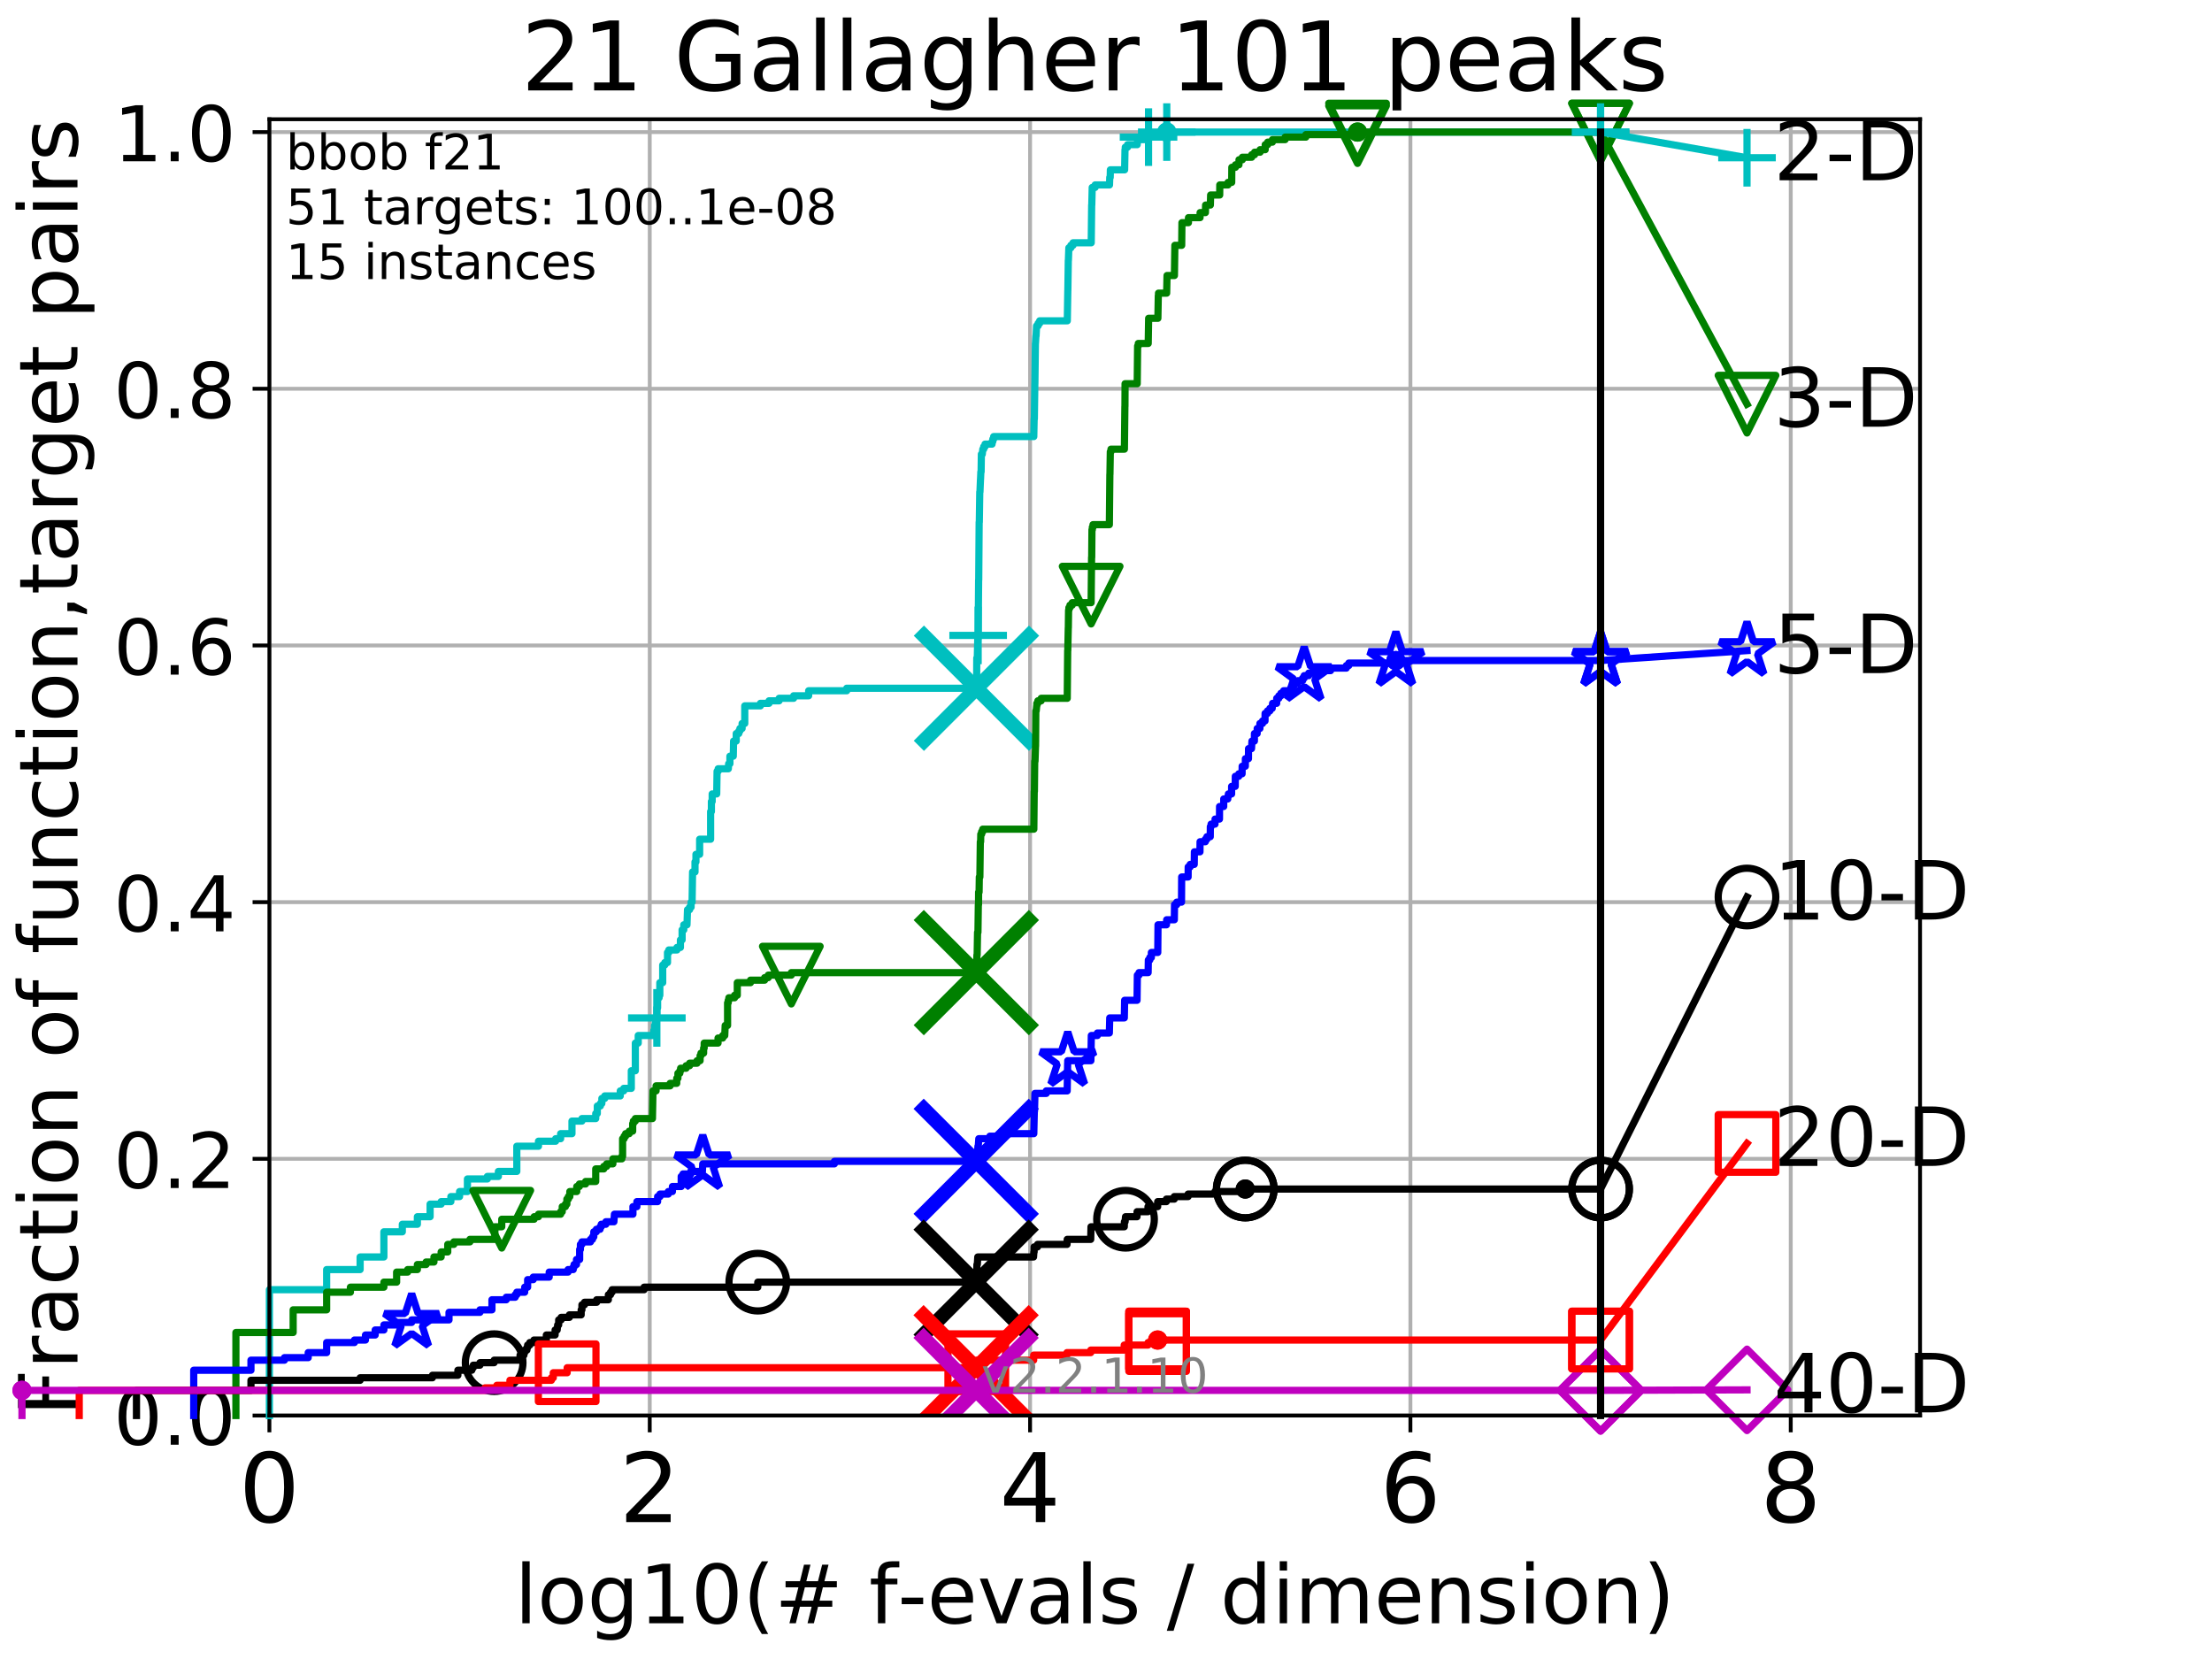 <?xml version="1.0" encoding="utf-8" standalone="no"?>
<!DOCTYPE svg PUBLIC "-//W3C//DTD SVG 1.1//EN"
  "http://www.w3.org/Graphics/SVG/1.1/DTD/svg11.dtd">
<!-- Created with matplotlib (http://matplotlib.org/) -->
<svg height="345.6pt" version="1.1" viewBox="0 0 460.8 345.6" width="460.8pt" xmlns="http://www.w3.org/2000/svg" xmlns:xlink="http://www.w3.org/1999/xlink">
 <defs>
  <style type="text/css">
*{stroke-linecap:butt;stroke-linejoin:round;}
  </style>
 </defs>
 <g id="figure_1">
  <g id="patch_1">
   <path d="M 0 345.6 
L 460.8 345.6 
L 460.8 0 
L 0 0 
z
" style="fill:#ffffff;"/>
  </g>
  <g id="axes_1">
   <g id="patch_2">
    <path d="M 56.12 294.88 
L 399.984 294.88 
L 399.984 24.84 
L 56.12 24.84 
z
" style="fill:#ffffff;"/>
   </g>
   <g id="matplotlib.axis_1">
    <g id="xtick_1">
     <g id="line2d_1">
      <path clip-path="url(#p074e05aed3)" d="M 56.12 294.88 
L 56.12 24.84 
" style="fill:none;stroke:#b0b0b0;stroke-linecap:square;stroke-width:0.8;"/>
     </g>
     <g id="line2d_2">
      <defs>
       <path d="M 0 0 
L 0 3.5 
" id="m74debb26f0" style="stroke:#000000;stroke-width:0.8;"/>
      </defs>
      <g>
       <use style="stroke:#000000;stroke-width:0.8;" x="56.12" xlink:href="#m74debb26f0" y="294.88"/>
      </g>
     </g>
     <g id="text_1">
      <!-- 0 -->
      <defs>
       <path d="M 31.781 66.406 
Q 24.172 66.406 20.328 58.906 
Q 16.5 51.422 16.5 36.375 
Q 16.5 21.391 20.328 13.891 
Q 24.172 6.391 31.781 6.391 
Q 39.453 6.391 43.281 13.891 
Q 47.125 21.391 47.125 36.375 
Q 47.125 51.422 43.281 58.906 
Q 39.453 66.406 31.781 66.406 
z
M 31.781 74.219 
Q 44.047 74.219 50.516 64.516 
Q 56.984 54.828 56.984 36.375 
Q 56.984 17.969 50.516 8.266 
Q 44.047 -1.422 31.781 -1.422 
Q 19.531 -1.422 13.062 8.266 
Q 6.594 17.969 6.594 36.375 
Q 6.594 54.828 13.062 64.516 
Q 19.531 74.219 31.781 74.219 
z
" id="DejaVuSans-30"/>
      </defs>
      <g transform="translate(49.758 317.077)scale(0.2 -0.2)">
       <use xlink:href="#DejaVuSans-30"/>
      </g>
     </g>
    </g>
    <g id="xtick_2">
     <g id="line2d_3">
      <path clip-path="url(#p074e05aed3)" d="M 135.351 294.88 
L 135.351 24.84 
" style="fill:none;stroke:#b0b0b0;stroke-linecap:square;stroke-width:0.8;"/>
     </g>
     <g id="line2d_4">
      <g>
       <use style="stroke:#000000;stroke-width:0.8;" x="135.351" xlink:href="#m74debb26f0" y="294.88"/>
      </g>
     </g>
     <g id="text_2">
      <!-- 2 -->
      <defs>
       <path d="M 19.188 8.297 
L 53.609 8.297 
L 53.609 0 
L 7.328 0 
L 7.328 8.297 
Q 12.938 14.109 22.625 23.891 
Q 32.328 33.688 34.812 36.531 
Q 39.547 41.844 41.422 45.531 
Q 43.312 49.219 43.312 52.781 
Q 43.312 58.594 39.234 62.25 
Q 35.156 65.922 28.609 65.922 
Q 23.969 65.922 18.812 64.312 
Q 13.672 62.703 7.812 59.422 
L 7.812 69.391 
Q 13.766 71.781 18.938 73 
Q 24.125 74.219 28.422 74.219 
Q 39.75 74.219 46.484 68.547 
Q 53.219 62.891 53.219 53.422 
Q 53.219 48.922 51.531 44.891 
Q 49.859 40.875 45.406 35.406 
Q 44.188 33.984 37.641 27.219 
Q 31.109 20.453 19.188 8.297 
z
" id="DejaVuSans-32"/>
      </defs>
      <g transform="translate(128.989 317.077)scale(0.2 -0.2)">
       <use xlink:href="#DejaVuSans-32"/>
      </g>
     </g>
    </g>
    <g id="xtick_3">
     <g id="line2d_5">
      <path clip-path="url(#p074e05aed3)" d="M 214.583 294.88 
L 214.583 24.84 
" style="fill:none;stroke:#b0b0b0;stroke-linecap:square;stroke-width:0.8;"/>
     </g>
     <g id="line2d_6">
      <g>
       <use style="stroke:#000000;stroke-width:0.8;" x="214.583" xlink:href="#m74debb26f0" y="294.88"/>
      </g>
     </g>
     <g id="text_3">
      <!-- 4 -->
      <defs>
       <path d="M 37.797 64.312 
L 12.891 25.391 
L 37.797 25.391 
z
M 35.203 72.906 
L 47.609 72.906 
L 47.609 25.391 
L 58.016 25.391 
L 58.016 17.188 
L 47.609 17.188 
L 47.609 0 
L 37.797 0 
L 37.797 17.188 
L 4.891 17.188 
L 4.891 26.703 
z
" id="DejaVuSans-34"/>
      </defs>
      <g transform="translate(208.22 317.077)scale(0.2 -0.2)">
       <use xlink:href="#DejaVuSans-34"/>
      </g>
     </g>
    </g>
    <g id="xtick_4">
     <g id="line2d_7">
      <path clip-path="url(#p074e05aed3)" d="M 293.814 294.88 
L 293.814 24.84 
" style="fill:none;stroke:#b0b0b0;stroke-linecap:square;stroke-width:0.8;"/>
     </g>
     <g id="line2d_8">
      <g>
       <use style="stroke:#000000;stroke-width:0.8;" x="293.814" xlink:href="#m74debb26f0" y="294.88"/>
      </g>
     </g>
     <g id="text_4">
      <!-- 6 -->
      <defs>
       <path d="M 33.016 40.375 
Q 26.375 40.375 22.484 35.828 
Q 18.609 31.297 18.609 23.391 
Q 18.609 15.531 22.484 10.953 
Q 26.375 6.391 33.016 6.391 
Q 39.656 6.391 43.531 10.953 
Q 47.406 15.531 47.406 23.391 
Q 47.406 31.297 43.531 35.828 
Q 39.656 40.375 33.016 40.375 
z
M 52.594 71.297 
L 52.594 62.312 
Q 48.875 64.062 45.094 64.984 
Q 41.312 65.922 37.594 65.922 
Q 27.828 65.922 22.672 59.328 
Q 17.531 52.734 16.797 39.406 
Q 19.672 43.656 24.016 45.922 
Q 28.375 48.188 33.594 48.188 
Q 44.578 48.188 50.953 41.516 
Q 57.328 34.859 57.328 23.391 
Q 57.328 12.156 50.688 5.359 
Q 44.047 -1.422 33.016 -1.422 
Q 20.359 -1.422 13.672 8.266 
Q 6.984 17.969 6.984 36.375 
Q 6.984 53.656 15.188 63.938 
Q 23.391 74.219 37.203 74.219 
Q 40.922 74.219 44.703 73.484 
Q 48.484 72.75 52.594 71.297 
z
" id="DejaVuSans-36"/>
      </defs>
      <g transform="translate(287.452 317.077)scale(0.2 -0.2)">
       <use xlink:href="#DejaVuSans-36"/>
      </g>
     </g>
    </g>
    <g id="xtick_5">
     <g id="line2d_9">
      <path clip-path="url(#p074e05aed3)" d="M 373.045 294.88 
L 373.045 24.84 
" style="fill:none;stroke:#b0b0b0;stroke-linecap:square;stroke-width:0.8;"/>
     </g>
     <g id="line2d_10">
      <g>
       <use style="stroke:#000000;stroke-width:0.8;" x="373.045" xlink:href="#m74debb26f0" y="294.88"/>
      </g>
     </g>
     <g id="text_5">
      <!-- 8 -->
      <defs>
       <path d="M 31.781 34.625 
Q 24.75 34.625 20.719 30.859 
Q 16.703 27.094 16.703 20.516 
Q 16.703 13.922 20.719 10.156 
Q 24.75 6.391 31.781 6.391 
Q 38.812 6.391 42.859 10.172 
Q 46.922 13.969 46.922 20.516 
Q 46.922 27.094 42.891 30.859 
Q 38.875 34.625 31.781 34.625 
z
M 21.922 38.812 
Q 15.578 40.375 12.031 44.719 
Q 8.5 49.078 8.5 55.328 
Q 8.5 64.062 14.719 69.141 
Q 20.953 74.219 31.781 74.219 
Q 42.672 74.219 48.875 69.141 
Q 55.078 64.062 55.078 55.328 
Q 55.078 49.078 51.531 44.719 
Q 48 40.375 41.703 38.812 
Q 48.828 37.156 52.797 32.312 
Q 56.781 27.484 56.781 20.516 
Q 56.781 9.906 50.312 4.234 
Q 43.844 -1.422 31.781 -1.422 
Q 19.734 -1.422 13.25 4.234 
Q 6.781 9.906 6.781 20.516 
Q 6.781 27.484 10.781 32.312 
Q 14.797 37.156 21.922 38.812 
z
M 18.312 54.391 
Q 18.312 48.734 21.844 45.562 
Q 25.391 42.391 31.781 42.391 
Q 38.141 42.391 41.719 45.562 
Q 45.312 48.734 45.312 54.391 
Q 45.312 60.062 41.719 63.234 
Q 38.141 66.406 31.781 66.406 
Q 25.391 66.406 21.844 63.234 
Q 18.312 60.062 18.312 54.391 
z
" id="DejaVuSans-38"/>
      </defs>
      <g transform="translate(366.683 317.077)scale(0.2 -0.2)">
       <use xlink:href="#DejaVuSans-38"/>
      </g>
     </g>
    </g>
    <g id="text_6">
     <!-- log10(# f-evals / dimension) -->
     <defs>
      <path d="M 9.422 75.984 
L 18.406 75.984 
L 18.406 0 
L 9.422 0 
z
" id="DejaVuSans-6c"/>
      <path d="M 30.609 48.391 
Q 23.391 48.391 19.188 42.75 
Q 14.984 37.109 14.984 27.297 
Q 14.984 17.484 19.156 11.844 
Q 23.344 6.203 30.609 6.203 
Q 37.797 6.203 41.984 11.859 
Q 46.188 17.531 46.188 27.297 
Q 46.188 37.016 41.984 42.703 
Q 37.797 48.391 30.609 48.391 
z
M 30.609 56 
Q 42.328 56 49.016 48.375 
Q 55.719 40.766 55.719 27.297 
Q 55.719 13.875 49.016 6.219 
Q 42.328 -1.422 30.609 -1.422 
Q 18.844 -1.422 12.172 6.219 
Q 5.516 13.875 5.516 27.297 
Q 5.516 40.766 12.172 48.375 
Q 18.844 56 30.609 56 
z
" id="DejaVuSans-6f"/>
      <path d="M 45.406 27.984 
Q 45.406 37.75 41.375 43.109 
Q 37.359 48.484 30.078 48.484 
Q 22.859 48.484 18.828 43.109 
Q 14.797 37.75 14.797 27.984 
Q 14.797 18.266 18.828 12.891 
Q 22.859 7.516 30.078 7.516 
Q 37.359 7.516 41.375 12.891 
Q 45.406 18.266 45.406 27.984 
z
M 54.391 6.781 
Q 54.391 -7.172 48.188 -13.984 
Q 42 -20.797 29.203 -20.797 
Q 24.469 -20.797 20.266 -20.094 
Q 16.062 -19.391 12.109 -17.922 
L 12.109 -9.188 
Q 16.062 -11.328 19.922 -12.344 
Q 23.781 -13.375 27.781 -13.375 
Q 36.625 -13.375 41.016 -8.766 
Q 45.406 -4.156 45.406 5.172 
L 45.406 9.625 
Q 42.625 4.781 38.281 2.391 
Q 33.938 0 27.875 0 
Q 17.828 0 11.672 7.656 
Q 5.516 15.328 5.516 27.984 
Q 5.516 40.672 11.672 48.328 
Q 17.828 56 27.875 56 
Q 33.938 56 38.281 53.609 
Q 42.625 51.219 45.406 46.391 
L 45.406 54.688 
L 54.391 54.688 
z
" id="DejaVuSans-67"/>
      <path d="M 12.406 8.297 
L 28.516 8.297 
L 28.516 63.922 
L 10.984 60.406 
L 10.984 69.391 
L 28.422 72.906 
L 38.281 72.906 
L 38.281 8.297 
L 54.391 8.297 
L 54.391 0 
L 12.406 0 
z
" id="DejaVuSans-31"/>
      <path d="M 31 75.875 
Q 24.469 64.656 21.281 53.656 
Q 18.109 42.672 18.109 31.391 
Q 18.109 20.125 21.312 9.062 
Q 24.516 -2 31 -13.188 
L 23.188 -13.188 
Q 15.875 -1.703 12.234 9.375 
Q 8.594 20.453 8.594 31.391 
Q 8.594 42.281 12.203 53.312 
Q 15.828 64.359 23.188 75.875 
z
" id="DejaVuSans-28"/>
      <path d="M 51.125 44 
L 36.922 44 
L 32.812 27.688 
L 47.125 27.688 
z
M 43.797 71.781 
L 38.719 51.516 
L 52.984 51.516 
L 58.109 71.781 
L 65.922 71.781 
L 60.891 51.516 
L 76.125 51.516 
L 76.125 44 
L 58.984 44 
L 54.984 27.688 
L 70.516 27.688 
L 70.516 20.219 
L 53.078 20.219 
L 48 0 
L 40.188 0 
L 45.219 20.219 
L 30.906 20.219 
L 25.875 0 
L 18.016 0 
L 23.094 20.219 
L 7.719 20.219 
L 7.719 27.688 
L 24.906 27.688 
L 29 44 
L 13.281 44 
L 13.281 51.516 
L 30.906 51.516 
L 35.891 71.781 
z
" id="DejaVuSans-23"/>
      <path id="DejaVuSans-20"/>
      <path d="M 37.109 75.984 
L 37.109 68.5 
L 28.516 68.5 
Q 23.688 68.5 21.797 66.547 
Q 19.922 64.594 19.922 59.516 
L 19.922 54.688 
L 34.719 54.688 
L 34.719 47.703 
L 19.922 47.703 
L 19.922 0 
L 10.891 0 
L 10.891 47.703 
L 2.297 47.703 
L 2.297 54.688 
L 10.891 54.688 
L 10.891 58.5 
Q 10.891 67.625 15.141 71.797 
Q 19.391 75.984 28.609 75.984 
z
" id="DejaVuSans-66"/>
      <path d="M 4.891 31.391 
L 31.203 31.391 
L 31.203 23.391 
L 4.891 23.391 
z
" id="DejaVuSans-2d"/>
      <path d="M 56.203 29.594 
L 56.203 25.203 
L 14.891 25.203 
Q 15.484 15.922 20.484 11.062 
Q 25.484 6.203 34.422 6.203 
Q 39.594 6.203 44.453 7.469 
Q 49.312 8.734 54.109 11.281 
L 54.109 2.781 
Q 49.266 0.734 44.188 -0.344 
Q 39.109 -1.422 33.891 -1.422 
Q 20.797 -1.422 13.156 6.188 
Q 5.516 13.812 5.516 26.812 
Q 5.516 40.234 12.766 48.109 
Q 20.016 56 32.328 56 
Q 43.359 56 49.781 48.891 
Q 56.203 41.797 56.203 29.594 
z
M 47.219 32.234 
Q 47.125 39.594 43.094 43.984 
Q 39.062 48.391 32.422 48.391 
Q 24.906 48.391 20.391 44.141 
Q 15.875 39.891 15.188 32.172 
z
" id="DejaVuSans-65"/>
      <path d="M 2.984 54.688 
L 12.5 54.688 
L 29.594 8.797 
L 46.688 54.688 
L 56.203 54.688 
L 35.688 0 
L 23.484 0 
z
" id="DejaVuSans-76"/>
      <path d="M 34.281 27.484 
Q 23.391 27.484 19.188 25 
Q 14.984 22.516 14.984 16.5 
Q 14.984 11.719 18.141 8.906 
Q 21.297 6.109 26.703 6.109 
Q 34.188 6.109 38.703 11.406 
Q 43.219 16.703 43.219 25.484 
L 43.219 27.484 
z
M 52.203 31.203 
L 52.203 0 
L 43.219 0 
L 43.219 8.297 
Q 40.141 3.328 35.547 0.953 
Q 30.953 -1.422 24.312 -1.422 
Q 15.922 -1.422 10.953 3.297 
Q 6 8.016 6 15.922 
Q 6 25.141 12.172 29.828 
Q 18.359 34.516 30.609 34.516 
L 43.219 34.516 
L 43.219 35.406 
Q 43.219 41.609 39.141 45 
Q 35.062 48.391 27.688 48.391 
Q 23 48.391 18.547 47.266 
Q 14.109 46.141 10.016 43.891 
L 10.016 52.203 
Q 14.938 54.109 19.578 55.047 
Q 24.219 56 28.609 56 
Q 40.484 56 46.344 49.844 
Q 52.203 43.703 52.203 31.203 
z
" id="DejaVuSans-61"/>
      <path d="M 44.281 53.078 
L 44.281 44.578 
Q 40.484 46.531 36.375 47.5 
Q 32.281 48.484 27.875 48.484 
Q 21.188 48.484 17.844 46.438 
Q 14.5 44.391 14.5 40.281 
Q 14.5 37.156 16.891 35.375 
Q 19.281 33.594 26.516 31.984 
L 29.594 31.297 
Q 39.156 29.25 43.188 25.516 
Q 47.219 21.781 47.219 15.094 
Q 47.219 7.469 41.188 3.016 
Q 35.156 -1.422 24.609 -1.422 
Q 20.219 -1.422 15.453 -0.562 
Q 10.688 0.297 5.422 2 
L 5.422 11.281 
Q 10.406 8.688 15.234 7.391 
Q 20.062 6.109 24.812 6.109 
Q 31.156 6.109 34.562 8.281 
Q 37.984 10.453 37.984 14.406 
Q 37.984 18.062 35.516 20.016 
Q 33.062 21.969 24.703 23.781 
L 21.578 24.516 
Q 13.234 26.266 9.516 29.906 
Q 5.812 33.547 5.812 39.891 
Q 5.812 47.609 11.281 51.797 
Q 16.75 56 26.812 56 
Q 31.781 56 36.172 55.266 
Q 40.578 54.547 44.281 53.078 
z
" id="DejaVuSans-73"/>
      <path d="M 25.391 72.906 
L 33.688 72.906 
L 8.297 -9.281 
L 0 -9.281 
z
" id="DejaVuSans-2f"/>
      <path d="M 45.406 46.391 
L 45.406 75.984 
L 54.391 75.984 
L 54.391 0 
L 45.406 0 
L 45.406 8.203 
Q 42.578 3.328 38.25 0.953 
Q 33.938 -1.422 27.875 -1.422 
Q 17.969 -1.422 11.734 6.484 
Q 5.516 14.406 5.516 27.297 
Q 5.516 40.188 11.734 48.094 
Q 17.969 56 27.875 56 
Q 33.938 56 38.25 53.625 
Q 42.578 51.266 45.406 46.391 
z
M 14.797 27.297 
Q 14.797 17.391 18.875 11.75 
Q 22.953 6.109 30.078 6.109 
Q 37.203 6.109 41.297 11.75 
Q 45.406 17.391 45.406 27.297 
Q 45.406 37.203 41.297 42.844 
Q 37.203 48.484 30.078 48.484 
Q 22.953 48.484 18.875 42.844 
Q 14.797 37.203 14.797 27.297 
z
" id="DejaVuSans-64"/>
      <path d="M 9.422 54.688 
L 18.406 54.688 
L 18.406 0 
L 9.422 0 
z
M 9.422 75.984 
L 18.406 75.984 
L 18.406 64.594 
L 9.422 64.594 
z
" id="DejaVuSans-69"/>
      <path d="M 52 44.188 
Q 55.375 50.25 60.062 53.125 
Q 64.75 56 71.094 56 
Q 79.641 56 84.281 50.016 
Q 88.922 44.047 88.922 33.016 
L 88.922 0 
L 79.891 0 
L 79.891 32.719 
Q 79.891 40.578 77.094 44.375 
Q 74.312 48.188 68.609 48.188 
Q 61.625 48.188 57.562 43.547 
Q 53.516 38.922 53.516 30.906 
L 53.516 0 
L 44.484 0 
L 44.484 32.719 
Q 44.484 40.625 41.703 44.406 
Q 38.922 48.188 33.109 48.188 
Q 26.219 48.188 22.156 43.531 
Q 18.109 38.875 18.109 30.906 
L 18.109 0 
L 9.078 0 
L 9.078 54.688 
L 18.109 54.688 
L 18.109 46.188 
Q 21.188 51.219 25.484 53.609 
Q 29.781 56 35.688 56 
Q 41.656 56 45.828 52.969 
Q 50 49.953 52 44.188 
z
" id="DejaVuSans-6d"/>
      <path d="M 54.891 33.016 
L 54.891 0 
L 45.906 0 
L 45.906 32.719 
Q 45.906 40.484 42.875 44.328 
Q 39.844 48.188 33.797 48.188 
Q 26.516 48.188 22.312 43.547 
Q 18.109 38.922 18.109 30.906 
L 18.109 0 
L 9.078 0 
L 9.078 54.688 
L 18.109 54.688 
L 18.109 46.188 
Q 21.344 51.125 25.703 53.562 
Q 30.078 56 35.797 56 
Q 45.219 56 50.047 50.172 
Q 54.891 44.344 54.891 33.016 
z
" id="DejaVuSans-6e"/>
      <path d="M 8.016 75.875 
L 15.828 75.875 
Q 23.141 64.359 26.781 53.312 
Q 30.422 42.281 30.422 31.391 
Q 30.422 20.453 26.781 9.375 
Q 23.141 -1.703 15.828 -13.188 
L 8.016 -13.188 
Q 14.5 -2 17.703 9.062 
Q 20.906 20.125 20.906 31.391 
Q 20.906 42.672 17.703 53.656 
Q 14.5 64.656 8.016 75.875 
z
" id="DejaVuSans-29"/>
     </defs>
     <g transform="translate(107.211 338.154)scale(0.17 -0.17)">
      <use xlink:href="#DejaVuSans-6c"/>
      <use x="27.783" xlink:href="#DejaVuSans-6f"/>
      <use x="88.965" xlink:href="#DejaVuSans-67"/>
      <use x="152.441" xlink:href="#DejaVuSans-31"/>
      <use x="216.064" xlink:href="#DejaVuSans-30"/>
      <use x="279.688" xlink:href="#DejaVuSans-28"/>
      <use x="318.701" xlink:href="#DejaVuSans-23"/>
      <use x="402.49" xlink:href="#DejaVuSans-20"/>
      <use x="434.277" xlink:href="#DejaVuSans-66"/>
      <use x="469.404" xlink:href="#DejaVuSans-2d"/>
      <use x="505.488" xlink:href="#DejaVuSans-65"/>
      <use x="567.012" xlink:href="#DejaVuSans-76"/>
      <use x="626.191" xlink:href="#DejaVuSans-61"/>
      <use x="687.471" xlink:href="#DejaVuSans-6c"/>
      <use x="715.254" xlink:href="#DejaVuSans-73"/>
      <use x="767.354" xlink:href="#DejaVuSans-20"/>
      <use x="799.141" xlink:href="#DejaVuSans-2f"/>
      <use x="832.832" xlink:href="#DejaVuSans-20"/>
      <use x="864.619" xlink:href="#DejaVuSans-64"/>
      <use x="928.096" xlink:href="#DejaVuSans-69"/>
      <use x="955.879" xlink:href="#DejaVuSans-6d"/>
      <use x="1053.291" xlink:href="#DejaVuSans-65"/>
      <use x="1114.814" xlink:href="#DejaVuSans-6e"/>
      <use x="1178.193" xlink:href="#DejaVuSans-73"/>
      <use x="1230.293" xlink:href="#DejaVuSans-69"/>
      <use x="1258.076" xlink:href="#DejaVuSans-6f"/>
      <use x="1319.258" xlink:href="#DejaVuSans-6e"/>
      <use x="1382.637" xlink:href="#DejaVuSans-29"/>
     </g>
    </g>
   </g>
   <g id="matplotlib.axis_2">
    <g id="ytick_1">
     <g id="line2d_11">
      <path clip-path="url(#p074e05aed3)" d="M 56.12 294.88 
L 399.984 294.88 
" style="fill:none;stroke:#b0b0b0;stroke-linecap:square;stroke-width:0.8;"/>
     </g>
     <g id="line2d_12">
      <defs>
       <path d="M 0 0 
L -3.5 0 
" id="mf69d415e6d" style="stroke:#000000;stroke-width:0.8;"/>
      </defs>
      <g>
       <use style="stroke:#000000;stroke-width:0.8;" x="56.12" xlink:href="#mf69d415e6d" y="294.88"/>
      </g>
     </g>
     <g id="text_7">
      <!-- 0.0 -->
      <defs>
       <path d="M 10.688 12.406 
L 21 12.406 
L 21 0 
L 10.688 0 
z
" id="DejaVuSans-2e"/>
      </defs>
      <g transform="translate(23.675 300.959)scale(0.16 -0.16)">
       <use xlink:href="#DejaVuSans-30"/>
       <use x="63.623" xlink:href="#DejaVuSans-2e"/>
       <use x="95.41" xlink:href="#DejaVuSans-30"/>
      </g>
     </g>
    </g>
    <g id="ytick_2">
     <g id="line2d_13">
      <path clip-path="url(#p074e05aed3)" d="M 56.12 241.407 
L 399.984 241.407 
" style="fill:none;stroke:#b0b0b0;stroke-linecap:square;stroke-width:0.8;"/>
     </g>
     <g id="line2d_14">
      <g>
       <use style="stroke:#000000;stroke-width:0.8;" x="56.12" xlink:href="#mf69d415e6d" y="241.407"/>
      </g>
     </g>
     <g id="text_8">
      <!-- 0.2 -->
      <g transform="translate(23.675 247.485)scale(0.16 -0.16)">
       <use xlink:href="#DejaVuSans-30"/>
       <use x="63.623" xlink:href="#DejaVuSans-2e"/>
       <use x="95.41" xlink:href="#DejaVuSans-32"/>
      </g>
     </g>
    </g>
    <g id="ytick_3">
     <g id="line2d_15">
      <path clip-path="url(#p074e05aed3)" d="M 56.12 187.933 
L 399.984 187.933 
" style="fill:none;stroke:#b0b0b0;stroke-linecap:square;stroke-width:0.8;"/>
     </g>
     <g id="line2d_16">
      <g>
       <use style="stroke:#000000;stroke-width:0.8;" x="56.12" xlink:href="#mf69d415e6d" y="187.933"/>
      </g>
     </g>
     <g id="text_9">
      <!-- 0.4 -->
      <g transform="translate(23.675 194.012)scale(0.16 -0.16)">
       <use xlink:href="#DejaVuSans-30"/>
       <use x="63.623" xlink:href="#DejaVuSans-2e"/>
       <use x="95.41" xlink:href="#DejaVuSans-34"/>
      </g>
     </g>
    </g>
    <g id="ytick_4">
     <g id="line2d_17">
      <path clip-path="url(#p074e05aed3)" d="M 56.12 134.46 
L 399.984 134.46 
" style="fill:none;stroke:#b0b0b0;stroke-linecap:square;stroke-width:0.8;"/>
     </g>
     <g id="line2d_18">
      <g>
       <use style="stroke:#000000;stroke-width:0.8;" x="56.12" xlink:href="#mf69d415e6d" y="134.46"/>
      </g>
     </g>
     <g id="text_10">
      <!-- 0.6 -->
      <g transform="translate(23.675 140.539)scale(0.16 -0.16)">
       <use xlink:href="#DejaVuSans-30"/>
       <use x="63.623" xlink:href="#DejaVuSans-2e"/>
       <use x="95.41" xlink:href="#DejaVuSans-36"/>
      </g>
     </g>
    </g>
    <g id="ytick_5">
     <g id="line2d_19">
      <path clip-path="url(#p074e05aed3)" d="M 56.12 80.987 
L 399.984 80.987 
" style="fill:none;stroke:#b0b0b0;stroke-linecap:square;stroke-width:0.8;"/>
     </g>
     <g id="line2d_20">
      <g>
       <use style="stroke:#000000;stroke-width:0.8;" x="56.12" xlink:href="#mf69d415e6d" y="80.987"/>
      </g>
     </g>
     <g id="text_11">
      <!-- 0.8 -->
      <g transform="translate(23.675 87.066)scale(0.16 -0.16)">
       <use xlink:href="#DejaVuSans-30"/>
       <use x="63.623" xlink:href="#DejaVuSans-2e"/>
       <use x="95.41" xlink:href="#DejaVuSans-38"/>
      </g>
     </g>
    </g>
    <g id="ytick_6">
     <g id="line2d_21">
      <path clip-path="url(#p074e05aed3)" d="M 56.12 27.514 
L 399.984 27.514 
" style="fill:none;stroke:#b0b0b0;stroke-linecap:square;stroke-width:0.8;"/>
     </g>
     <g id="line2d_22">
      <g>
       <use style="stroke:#000000;stroke-width:0.8;" x="56.12" xlink:href="#mf69d415e6d" y="27.514"/>
      </g>
     </g>
     <g id="text_12">
      <!-- 1.0 -->
      <g transform="translate(23.675 33.592)scale(0.16 -0.16)">
       <use xlink:href="#DejaVuSans-31"/>
       <use x="63.623" xlink:href="#DejaVuSans-2e"/>
       <use x="95.41" xlink:href="#DejaVuSans-30"/>
      </g>
     </g>
    </g>
    <g id="text_13">
     <!-- Fraction of function,target pairs -->
     <defs>
      <path d="M 9.812 72.906 
L 51.703 72.906 
L 51.703 64.594 
L 19.672 64.594 
L 19.672 43.109 
L 48.578 43.109 
L 48.578 34.812 
L 19.672 34.812 
L 19.672 0 
L 9.812 0 
z
" id="DejaVuSans-46"/>
      <path d="M 41.109 46.297 
Q 39.594 47.172 37.812 47.578 
Q 36.031 48 33.891 48 
Q 26.266 48 22.188 43.047 
Q 18.109 38.094 18.109 28.812 
L 18.109 0 
L 9.078 0 
L 9.078 54.688 
L 18.109 54.688 
L 18.109 46.188 
Q 20.953 51.172 25.484 53.578 
Q 30.031 56 36.531 56 
Q 37.453 56 38.578 55.875 
Q 39.703 55.766 41.062 55.516 
z
" id="DejaVuSans-72"/>
      <path d="M 48.781 52.594 
L 48.781 44.188 
Q 44.969 46.297 41.141 47.344 
Q 37.312 48.391 33.406 48.391 
Q 24.656 48.391 19.812 42.844 
Q 14.984 37.312 14.984 27.297 
Q 14.984 17.281 19.812 11.734 
Q 24.656 6.203 33.406 6.203 
Q 37.312 6.203 41.141 7.25 
Q 44.969 8.297 48.781 10.406 
L 48.781 2.094 
Q 45.016 0.344 40.984 -0.531 
Q 36.969 -1.422 32.422 -1.422 
Q 20.062 -1.422 12.781 6.344 
Q 5.516 14.109 5.516 27.297 
Q 5.516 40.672 12.859 48.328 
Q 20.219 56 33.016 56 
Q 37.156 56 41.109 55.141 
Q 45.062 54.297 48.781 52.594 
z
" id="DejaVuSans-63"/>
      <path d="M 18.312 70.219 
L 18.312 54.688 
L 36.812 54.688 
L 36.812 47.703 
L 18.312 47.703 
L 18.312 18.016 
Q 18.312 11.328 20.141 9.422 
Q 21.969 7.516 27.594 7.516 
L 36.812 7.516 
L 36.812 0 
L 27.594 0 
Q 17.188 0 13.234 3.875 
Q 9.281 7.766 9.281 18.016 
L 9.281 47.703 
L 2.688 47.703 
L 2.688 54.688 
L 9.281 54.688 
L 9.281 70.219 
z
" id="DejaVuSans-74"/>
      <path d="M 8.5 21.578 
L 8.5 54.688 
L 17.484 54.688 
L 17.484 21.922 
Q 17.484 14.156 20.5 10.266 
Q 23.531 6.391 29.594 6.391 
Q 36.859 6.391 41.078 11.031 
Q 45.312 15.672 45.312 23.688 
L 45.312 54.688 
L 54.297 54.688 
L 54.297 0 
L 45.312 0 
L 45.312 8.406 
Q 42.047 3.422 37.719 1 
Q 33.406 -1.422 27.688 -1.422 
Q 18.266 -1.422 13.375 4.438 
Q 8.5 10.297 8.5 21.578 
z
M 31.109 56 
z
" id="DejaVuSans-75"/>
      <path d="M 11.719 12.406 
L 22.016 12.406 
L 22.016 4 
L 14.016 -11.625 
L 7.719 -11.625 
L 11.719 4 
z
" id="DejaVuSans-2c"/>
      <path d="M 18.109 8.203 
L 18.109 -20.797 
L 9.078 -20.797 
L 9.078 54.688 
L 18.109 54.688 
L 18.109 46.391 
Q 20.953 51.266 25.266 53.625 
Q 29.594 56 35.594 56 
Q 45.562 56 51.781 48.094 
Q 58.016 40.188 58.016 27.297 
Q 58.016 14.406 51.781 6.484 
Q 45.562 -1.422 35.594 -1.422 
Q 29.594 -1.422 25.266 0.953 
Q 20.953 3.328 18.109 8.203 
z
M 48.688 27.297 
Q 48.688 37.203 44.609 42.844 
Q 40.531 48.484 33.406 48.484 
Q 26.266 48.484 22.188 42.844 
Q 18.109 37.203 18.109 27.297 
Q 18.109 17.391 22.188 11.75 
Q 26.266 6.109 33.406 6.109 
Q 40.531 6.109 44.609 11.75 
Q 48.688 17.391 48.688 27.297 
z
" id="DejaVuSans-70"/>
     </defs>
     <g transform="translate(16.14 294.999)rotate(-90)scale(0.17 -0.17)">
      <use xlink:href="#DejaVuSans-46"/>
      <use x="57.41" xlink:href="#DejaVuSans-72"/>
      <use x="98.523" xlink:href="#DejaVuSans-61"/>
      <use x="159.803" xlink:href="#DejaVuSans-63"/>
      <use x="214.783" xlink:href="#DejaVuSans-74"/>
      <use x="253.992" xlink:href="#DejaVuSans-69"/>
      <use x="281.775" xlink:href="#DejaVuSans-6f"/>
      <use x="342.957" xlink:href="#DejaVuSans-6e"/>
      <use x="406.336" xlink:href="#DejaVuSans-20"/>
      <use x="438.123" xlink:href="#DejaVuSans-6f"/>
      <use x="499.305" xlink:href="#DejaVuSans-66"/>
      <use x="534.51" xlink:href="#DejaVuSans-20"/>
      <use x="566.297" xlink:href="#DejaVuSans-66"/>
      <use x="601.502" xlink:href="#DejaVuSans-75"/>
      <use x="664.881" xlink:href="#DejaVuSans-6e"/>
      <use x="728.26" xlink:href="#DejaVuSans-63"/>
      <use x="783.24" xlink:href="#DejaVuSans-74"/>
      <use x="822.449" xlink:href="#DejaVuSans-69"/>
      <use x="850.232" xlink:href="#DejaVuSans-6f"/>
      <use x="911.414" xlink:href="#DejaVuSans-6e"/>
      <use x="974.793" xlink:href="#DejaVuSans-2c"/>
      <use x="1006.58" xlink:href="#DejaVuSans-74"/>
      <use x="1045.789" xlink:href="#DejaVuSans-61"/>
      <use x="1107.068" xlink:href="#DejaVuSans-72"/>
      <use x="1148.166" xlink:href="#DejaVuSans-67"/>
      <use x="1211.643" xlink:href="#DejaVuSans-65"/>
      <use x="1273.166" xlink:href="#DejaVuSans-74"/>
      <use x="1312.375" xlink:href="#DejaVuSans-20"/>
      <use x="1344.162" xlink:href="#DejaVuSans-70"/>
      <use x="1407.639" xlink:href="#DejaVuSans-61"/>
      <use x="1468.918" xlink:href="#DejaVuSans-69"/>
      <use x="1496.701" xlink:href="#DejaVuSans-72"/>
      <use x="1537.814" xlink:href="#DejaVuSans-73"/>
     </g>
    </g>
   </g>
   <g id="line2d_23">
    <defs>
     <path d="M 0 1.5 
C 0.398 1.5 0.779 1.342 1.061 1.061 
C 1.342 0.779 1.5 0.398 1.5 0 
C 1.5 -0.398 1.342 -0.779 1.061 -1.061 
C 0.779 -1.342 0.398 -1.5 0 -1.5 
C -0.398 -1.5 -0.779 -1.342 -1.061 -1.061 
C -1.342 -0.779 -1.5 -0.398 -1.5 0 
C -1.5 0.398 -1.342 0.779 -1.061 1.061 
C -0.779 1.342 -0.398 1.5 0 1.5 
z
" id="m1773a5cac8" style="stroke:#00bfbf;"/>
    </defs>
    <g>
     <use style="fill:#00bfbf;stroke:#00bfbf;" x="243.059" xlink:href="#m1773a5cac8" y="27.514"/>
     <use style="fill:#00bfbf;stroke:#00bfbf;" x="243.059" xlink:href="#m1773a5cac8" y="27.514"/>
    </g>
   </g>
   <g id="line2d_24">
    <path d="M 56.12 294.88 
L 56.12 268.668 
L 68.046 268.668 
L 68.046 264.474 
L 75.021 264.474 
L 75.021 261.852 
L 79.971 261.852 
L 79.971 256.61 
L 83.81 256.61 
L 83.81 255.037 
L 86.947 255.037 
L 86.947 253.464 
L 89.599 253.464 
L 89.599 250.843 
L 91.897 250.843 
L 91.897 250.319 
L 93.923 250.319 
L 93.923 249.27 
L 95.736 249.27 
L 95.736 248.222 
L 97.375 248.222 
L 97.375 245.601 
L 101.525 245.601 
L 101.525 245.076 
L 103.822 245.076 
L 103.822 244.028 
L 107.661 244.028 
L 107.661 238.785 
L 112.175 238.785 
L 112.175 237.737 
L 115.748 237.737 
L 115.748 237.213 
L 116.791 237.213 
L 116.791 236.164 
L 119.151 236.164 
L 119.151 233.543 
L 121.226 233.543 
L 121.226 233.019 
L 124.101 233.019 
L 124.101 231.97 
L 124.428 231.97 
L 124.428 230.398 
L 125.066 230.398 
L 125.066 229.873 
L 125.376 229.873 
L 125.376 228.825 
L 125.979 228.825 
L 125.979 228.301 
L 129.215 228.301 
L 129.215 227.252 
L 129.937 227.252 
L 129.937 226.728 
L 131.512 226.728 
L 131.512 223.058 
L 132.352 223.058 
L 132.352 217.291 
L 132.955 217.291 
L 132.955 215.719 
L 136.191 215.719 
L 136.191 214.67 
L 136.354 214.67 
L 136.354 213.622 
L 136.515 213.622 
L 136.515 213.097 
L 136.675 213.097 
L 136.675 212.049 
L 136.834 212.049 
L 136.834 209.952 
L 136.991 209.952 
L 136.991 207.855 
L 137.301 207.855 
L 137.301 207.331 
L 137.454 207.331 
L 137.454 204.709 
L 138.053 204.709 
L 138.053 201.04 
L 138.488 201.04 
L 138.488 200.515 
L 139.052 200.515 
L 139.052 198.418 
L 139.328 198.418 
L 139.328 197.894 
L 141.017 197.894 
L 141.017 197.37 
L 141.744 197.37 
L 141.744 195.797 
L 142.096 195.797 
L 142.096 193.7 
L 142.442 193.7 
L 142.442 192.652 
L 143.112 192.652 
L 143.221 189.506 
L 143.651 189.506 
L 143.651 188.982 
L 143.967 188.982 
L 143.967 187.933 
L 144.174 187.933 
L 144.277 181.642 
L 144.782 181.642 
L 144.782 179.546 
L 144.979 179.546 
L 144.979 177.973 
L 145.749 177.973 
L 145.749 174.827 
L 148.034 174.827 
L 148.034 169.061 
L 148.198 169.061 
L 148.198 166.964 
L 148.36 166.964 
L 148.36 165.391 
L 149.303 165.391 
L 149.38 160.673 
L 149.606 160.673 
L 149.606 160.148 
L 151.724 160.148 
L 151.791 159.1 
L 152.053 159.1 
L 152.053 157.527 
L 152.756 157.527 
L 152.818 154.382 
L 153.37 154.382 
L 153.37 152.809 
L 153.905 152.809 
L 153.905 152.285 
L 154.138 152.285 
L 154.138 151.76 
L 154.594 151.76 
L 154.594 150.712 
L 155.147 150.712 
L 155.147 147.042 
L 158.41 147.042 
L 158.41 146.518 
L 160.205 146.518 
L 160.205 145.994 
L 162.303 145.994 
L 162.303 145.469 
L 165.326 145.469 
L 165.326 144.945 
L 168.458 144.945 
L 168.458 143.897 
L 176.386 143.897 
L 176.386 143.372 
L 203.444 143.372 
L 203.48 137.081 
L 203.588 137.081 
L 203.689 132.887 
L 203.766 132.887 
L 203.866 120.83 
L 203.885 120.83 
L 203.975 108.772 
L 204.007 108.772 
L 204.102 102.481 
L 204.143 102.481 
L 204.253 99.86 
L 204.263 99.86 
L 204.328 98.287 
L 204.384 98.287 
L 204.437 94.617 
L 204.628 94.617 
L 204.736 93.569 
L 204.924 93.569 
L 204.924 93.045 
L 205.202 93.045 
L 205.202 92.52 
L 206.663 92.52 
L 206.663 91.996 
L 206.818 91.996 
L 206.818 91.472 
L 206.998 91.472 
L 206.998 90.948 
L 215.358 90.948 
L 215.432 87.278 
L 215.471 87.278 
L 215.577 79.938 
L 215.587 79.938 
L 215.694 71.55 
L 215.708 71.55 
L 215.803 69.978 
L 215.835 69.978 
L 215.935 67.881 
L 216.257 67.881 
L 216.257 67.356 
L 216.583 67.356 
L 216.583 66.832 
L 222.338 66.832 
L 222.444 60.541 
L 222.452 60.541 
L 222.546 54.25 
L 222.565 54.25 
L 222.659 51.629 
L 223.082 51.629 
L 223.082 51.105 
L 223.527 51.105 
L 223.527 50.581 
L 227.323 50.581 
L 227.415 42.717 
L 227.437 42.717 
L 227.527 39.047 
L 228.137 39.047 
L 228.137 38.523 
L 231.13 38.523 
L 231.182 36.95 
L 231.276 36.95 
L 231.311 35.377 
L 234.28 35.377 
L 234.357 31.183 
L 234.414 31.183 
L 234.414 30.659 
L 234.893 30.659 
L 234.893 30.135 
L 236.899 30.135 
L 236.992 29.086 
L 239.26 29.086 
L 239.26 28.562 
L 243.037 28.562 
L 243.059 27.514 
L 333.43 27.514 
L 333.43 27.514 
" style="fill:none;stroke:#00bfbf;stroke-linecap:square;stroke-width:1.5;"/>
   </g>
   <g id="line2d_25">
    <defs>
     <path d="M -6 0 
L 6 0 
M 0 6 
L 0 -6 
" id="m28a44ae77a" style="stroke:#00bfbf;stroke-width:1.5;"/>
    </defs>
    <g>
     <use style="fill-opacity:0;stroke:#00bfbf;stroke-width:1.5;" x="136.834" xlink:href="#m28a44ae77a" y="212.049"/>
     <use style="fill-opacity:0;stroke:#00bfbf;stroke-width:1.5;" x="203.766" xlink:href="#m28a44ae77a" y="132.363"/>
     <use style="fill-opacity:0;stroke:#00bfbf;stroke-width:1.5;" x="239.26" xlink:href="#m28a44ae77a" y="28.562"/>
     <use style="fill-opacity:0;stroke:#00bfbf;stroke-width:1.5;" x="243.059" xlink:href="#m28a44ae77a" y="27.514"/>
     <use style="fill-opacity:0;stroke:#00bfbf;stroke-width:1.5;" x="333.43" xlink:href="#m28a44ae77a" y="27.514"/>
    </g>
   </g>
   <g id="line2d_26">
    <path style="fill:none;stroke:#00bfbf;stroke-linecap:square;stroke-width:1.5;"/>
    <g/>
   </g>
   <g id="line2d_27">
    <path clip-path="url(#p074e05aed3)" d="M 203.414 143.372 
" style="fill:none;stroke:#00bfbf;stroke-linecap:square;stroke-width:1.5;"/>
    <defs>
     <path d="M -12 12 
L 12 -12 
M -12 -12 
L 12 12 
" id="m991c66e02c" style="stroke:#00bfbf;stroke-width:3;"/>
    </defs>
    <g clip-path="url(#p074e05aed3)">
     <use style="fill:#00bfbf;stroke:#00bfbf;stroke-width:3;" x="203.414" xlink:href="#m991c66e02c" y="143.372"/>
    </g>
   </g>
   <g id="line2d_28">
    <defs>
     <path d="M 0 1.5 
C 0.398 1.5 0.779 1.342 1.061 1.061 
C 1.342 0.779 1.5 0.398 1.5 0 
C 1.5 -0.398 1.342 -0.779 1.061 -1.061 
C 0.779 -1.342 0.398 -1.5 0 -1.5 
C -0.398 -1.5 -0.779 -1.342 -1.061 -1.061 
C -1.342 -0.779 -1.5 -0.398 -1.5 0 
C -1.5 0.398 -1.342 0.779 -1.061 1.061 
C -0.779 1.342 -0.398 1.5 0 1.5 
z
" id="m379467ed22" style="stroke:#008000;"/>
    </defs>
    <g>
     <use style="fill:#008000;stroke:#008000;" x="282.799" xlink:href="#m379467ed22" y="27.514"/>
     <use style="fill:#008000;stroke:#008000;" x="282.799" xlink:href="#m379467ed22" y="27.514"/>
    </g>
   </g>
   <g id="line2d_29">
    <path d="M 49.144 294.88 
L 49.144 277.58 
L 61.07 277.58 
L 61.07 272.862 
L 68.046 272.862 
L 68.046 269.192 
L 72.995 269.192 
L 72.995 268.143 
L 79.971 268.143 
L 79.971 267.095 
L 82.623 267.095 
L 82.623 264.998 
L 84.921 264.998 
L 84.921 264.474 
L 86.947 264.474 
L 86.947 263.425 
L 88.76 263.425 
L 88.76 262.901 
L 90.399 262.901 
L 90.399 261.852 
L 91.897 261.852 
L 91.897 260.804 
L 93.274 260.804 
L 93.274 259.231 
L 94.549 259.231 
L 94.549 258.707 
L 97.889 258.707 
L 97.889 258.183 
L 103.09 258.183 
L 103.09 255.561 
L 104.524 255.561 
L 104.524 253.989 
L 111.269 253.989 
L 111.269 253.464 
L 112.175 253.464 
L 112.175 252.94 
L 116.791 252.94 
L 116.791 252.416 
L 117.125 252.416 
L 117.125 251.367 
L 117.774 251.367 
L 117.774 250.843 
L 118.09 250.843 
L 118.09 249.795 
L 118.4 249.795 
L 118.4 249.27 
L 118.704 249.27 
L 118.704 248.222 
L 120.151 248.222 
L 120.151 247.173 
L 120.697 247.173 
L 120.697 246.649 
L 121.991 246.649 
L 121.991 246.125 
L 124.101 246.125 
L 124.101 243.504 
L 125.78 243.504 
L 125.78 242.979 
L 126.37 242.979 
L 126.37 242.455 
L 127.673 242.455 
L 127.673 241.407 
L 129.539 241.407 
L 129.539 240.882 
L 129.699 240.882 
L 129.699 237.213 
L 130.015 237.213 
L 130.015 236.689 
L 130.325 236.689 
L 130.325 236.164 
L 131.077 236.164 
L 131.077 235.64 
L 131.797 235.64 
L 131.797 234.067 
L 131.937 234.067 
L 131.937 233.543 
L 132.352 233.543 
L 132.352 233.019 
L 135.915 233.019 
L 136.026 227.252 
L 136.675 227.252 
L 136.675 226.204 
L 139.599 226.204 
L 139.599 225.679 
L 140.976 225.679 
L 140.976 224.631 
L 141.222 224.631 
L 141.222 223.582 
L 141.625 223.582 
L 141.625 223.058 
L 141.784 223.058 
L 141.784 222.534 
L 142.928 222.534 
L 142.928 222.01 
L 143.651 222.01 
L 143.651 221.485 
L 145.207 221.485 
L 145.207 220.961 
L 145.842 220.961 
L 145.842 219.913 
L 146.028 219.913 
L 146.028 219.388 
L 146.575 219.388 
L 146.575 218.34 
L 146.694 218.34 
L 146.694 217.291 
L 149.581 217.291 
L 149.581 216.243 
L 150.556 216.243 
L 150.556 215.719 
L 150.978 215.719 
L 151.07 213.622 
L 151.569 213.622 
L 151.569 208.903 
L 151.702 208.903 
L 151.702 208.379 
L 151.835 208.379 
L 151.835 207.855 
L 153.025 207.855 
L 153.025 207.331 
L 153.59 207.331 
L 153.59 204.709 
L 156.339 204.709 
L 156.339 204.185 
L 159.288 204.185 
L 159.288 203.661 
L 160.042 203.661 
L 160.042 203.137 
L 164.847 203.137 
L 164.847 202.612 
L 203.413 202.612 
L 203.51 198.943 
L 203.558 198.943 
L 203.642 194.224 
L 203.724 194.224 
L 203.804 188.458 
L 203.845 188.458 
L 203.86 185.836 
L 203.962 185.836 
L 204.009 182.691 
L 204.125 182.691 
L 204.22 175.352 
L 204.284 175.352 
L 204.314 173.779 
L 204.492 173.779 
L 204.492 173.255 
L 204.719 173.255 
L 204.719 172.73 
L 215.368 172.73 
L 215.447 164.867 
L 215.483 164.867 
L 215.551 158.576 
L 215.613 158.576 
L 215.717 155.43 
L 215.731 155.43 
L 215.782 148.091 
L 215.862 148.091 
L 215.963 147.042 
L 215.992 147.042 
L 215.992 146.518 
L 216.205 146.518 
L 216.205 145.994 
L 216.894 145.994 
L 216.894 145.469 
L 222.326 145.469 
L 222.419 135.509 
L 222.44 135.509 
L 222.54 130.79 
L 222.553 130.79 
L 222.603 127.121 
L 222.665 127.121 
L 222.665 126.596 
L 222.888 126.596 
L 222.888 126.072 
L 223.359 126.072 
L 223.359 125.548 
L 227.302 125.548 
L 227.397 116.112 
L 227.423 116.112 
L 227.474 110.345 
L 227.551 110.345 
L 227.551 109.821 
L 227.69 109.821 
L 227.69 109.296 
L 231.1 109.296 
L 231.204 98.811 
L 231.221 98.811 
L 231.299 94.093 
L 231.44 94.093 
L 231.44 93.569 
L 234.234 93.569 
L 234.334 84.657 
L 234.347 84.657 
L 234.372 79.938 
L 236.901 79.938 
L 236.987 72.075 
L 237.126 72.075 
L 237.126 71.55 
L 239.194 71.55 
L 239.282 66.308 
L 241.209 66.308 
L 241.295 61.59 
L 241.337 61.59 
L 241.337 61.066 
L 243.037 61.066 
L 243.114 57.396 
L 244.653 57.396 
L 244.746 51.105 
L 246.168 51.105 
L 246.219 46.387 
L 247.575 46.387 
L 247.582 45.338 
L 249.995 45.338 
L 250.002 44.29 
L 251.11 44.29 
L 251.148 42.717 
L 252.141 42.717 
L 252.198 40.62 
L 254.086 40.62 
L 254.104 38.523 
L 255.813 38.523 
L 255.813 37.999 
L 256.584 37.999 
L 256.611 34.853 
L 257.37 34.853 
L 257.37 34.329 
L 258.1 34.329 
L 258.105 33.28 
L 258.805 33.28 
L 258.805 32.756 
L 260.747 32.756 
L 260.747 32.232 
L 261.354 32.232 
L 261.354 31.708 
L 262.499 31.708 
L 262.499 31.183 
L 263.563 31.183 
L 263.567 30.135 
L 264.082 30.135 
L 264.082 29.611 
L 265.067 29.611 
L 265.067 29.086 
L 267.716 29.086 
L 267.716 28.562 
L 272.035 28.562 
L 272.035 28.038 
L 282.799 28.038 
L 282.799 27.514 
L 333.43 27.514 
L 333.43 27.514 
" style="fill:none;stroke:#008000;stroke-linecap:square;stroke-width:1.5;"/>
   </g>
   <g id="line2d_30">
    <defs>
     <path d="M -0 6 
L 6 -6 
L -6 -6 
z
" id="m101eb814c3" style="stroke:#008000;stroke-linejoin:miter;stroke-width:1.5;"/>
    </defs>
    <g>
     <use style="fill-opacity:0;stroke:#008000;stroke-linejoin:miter;stroke-width:1.5;" x="104.524" xlink:href="#m101eb814c3" y="253.989"/>
     <use style="fill-opacity:0;stroke:#008000;stroke-linejoin:miter;stroke-width:1.5;" x="164.847" xlink:href="#m101eb814c3" y="203.137"/>
     <use style="fill-opacity:0;stroke:#008000;stroke-linejoin:miter;stroke-width:1.5;" x="227.305" xlink:href="#m101eb814c3" y="123.975"/>
     <use style="fill-opacity:0;stroke:#008000;stroke-linejoin:miter;stroke-width:1.5;" x="282.799" xlink:href="#m101eb814c3" y="28.038"/>
     <use style="fill-opacity:0;stroke:#008000;stroke-linejoin:miter;stroke-width:1.5;" x="282.799" xlink:href="#m101eb814c3" y="27.514"/>
     <use style="fill-opacity:0;stroke:#008000;stroke-linejoin:miter;stroke-width:1.5;" x="333.43" xlink:href="#m101eb814c3" y="27.514"/>
    </g>
   </g>
   <g id="line2d_31">
    <path style="fill:none;stroke:#008000;stroke-linecap:square;stroke-width:1.5;"/>
    <g/>
   </g>
   <g id="line2d_32">
    <path clip-path="url(#p074e05aed3)" d="M 203.387 202.612 
" style="fill:none;stroke:#008000;stroke-linecap:square;stroke-width:1.5;"/>
    <defs>
     <path d="M -12 12 
L 12 -12 
M -12 -12 
L 12 12 
" id="m01c261aaa0" style="stroke:#008000;stroke-width:3;"/>
    </defs>
    <g clip-path="url(#p074e05aed3)">
     <use style="fill:#008000;stroke:#008000;stroke-width:3;" x="203.387" xlink:href="#m01c261aaa0" y="202.612"/>
    </g>
   </g>
   <g id="line2d_33">
    <defs>
     <path d="M 0 1.5 
C 0.398 1.5 0.779 1.342 1.061 1.061 
C 1.342 0.779 1.5 0.398 1.5 0 
C 1.5 -0.398 1.342 -0.779 1.061 -1.061 
C 0.779 -1.342 0.398 -1.5 0 -1.5 
C -0.398 -1.5 -0.779 -1.342 -1.061 -1.061 
C -1.342 -0.779 -1.5 -0.398 -1.5 0 
C -1.5 0.398 -1.342 0.779 -1.061 1.061 
C -0.779 1.342 -0.398 1.5 0 1.5 
z
" id="m13f6506a8a" style="stroke:#0000ff;"/>
    </defs>
    <g>
     <use style="fill:#0000ff;stroke:#0000ff;" x="290.792" xlink:href="#m13f6506a8a" y="137.606"/>
     <use style="fill:#0000ff;stroke:#0000ff;" x="290.792" xlink:href="#m13f6506a8a" y="137.606"/>
    </g>
   </g>
   <g id="line2d_34">
    <path d="M 40.355 294.88 
L 40.355 285.444 
L 52.281 285.444 
L 52.281 283.347 
L 59.257 283.347 
L 59.257 282.822 
L 64.206 282.822 
L 64.206 281.774 
L 68.046 281.774 
L 68.046 279.677 
L 73.834 279.677 
L 73.834 279.153 
L 76.132 279.153 
L 76.132 278.104 
L 78.158 278.104 
L 78.158 277.056 
L 79.971 277.056 
L 79.971 276.007 
L 83.108 276.007 
L 83.108 275.483 
L 85.76 275.483 
L 85.76 274.959 
L 93.536 274.959 
L 93.536 273.386 
L 99.983 273.386 
L 99.983 272.862 
L 102.481 272.862 
L 102.481 270.765 
L 105.462 270.765 
L 105.462 270.24 
L 107.314 270.24 
L 107.314 269.716 
L 107.661 269.716 
L 107.661 269.192 
L 109.301 269.192 
L 109.301 268.143 
L 109.915 268.143 
L 109.915 266.571 
L 111.082 266.571 
L 111.082 266.046 
L 114.406 266.046 
L 114.406 264.998 
L 118.338 264.998 
L 118.338 264.474 
L 119.414 264.474 
L 119.414 263.949 
L 119.587 263.949 
L 119.587 263.425 
L 120.095 263.425 
L 120.095 262.377 
L 120.751 262.377 
L 120.751 260.28 
L 120.911 260.28 
L 120.911 259.231 
L 121.226 259.231 
L 121.226 258.707 
L 123.008 258.707 
L 123.008 258.183 
L 123.426 258.183 
L 123.426 257.658 
L 123.699 257.658 
L 123.699 256.61 
L 124.232 256.61 
L 124.232 256.086 
L 125.003 256.086 
L 125.003 255.561 
L 125.252 255.561 
L 125.252 255.037 
L 126.215 255.037 
L 126.215 254.513 
L 127.887 254.513 
L 127.993 252.94 
L 131.853 252.94 
L 131.853 251.367 
L 132.676 251.367 
L 132.676 250.319 
L 136.991 250.319 
L 136.991 249.27 
L 137.484 249.27 
L 137.484 248.746 
L 139.218 248.746 
L 139.218 248.222 
L 140.076 248.222 
L 140.076 247.173 
L 141.909 247.173 
L 141.909 245.076 
L 142.281 245.076 
L 142.281 244.552 
L 143.946 244.552 
L 143.946 244.028 
L 146.322 244.028 
L 146.394 242.455 
L 173.822 242.455 
L 173.822 241.931 
L 203.504 241.931 
L 203.529 240.358 
L 203.632 240.358 
L 203.724 238.785 
L 203.794 238.785 
L 203.901 237.213 
L 206.207 237.213 
L 206.207 236.689 
L 208.342 236.689 
L 208.342 236.164 
L 215.361 236.164 
L 215.471 231.446 
L 215.506 231.446 
L 215.601 227.776 
L 217.958 227.776 
L 217.958 227.252 
L 222.314 227.252 
L 222.411 221.485 
L 222.43 221.485 
L 222.43 220.961 
L 227.252 220.961 
L 227.339 215.719 
L 228.601 215.719 
L 228.601 215.194 
L 231.098 215.194 
L 231.177 212.049 
L 234.216 212.049 
L 234.282 208.379 
L 236.865 208.379 
L 236.931 203.137 
L 237.28 203.137 
L 237.28 202.612 
L 239.177 202.612 
L 239.22 199.991 
L 239.523 199.991 
L 239.523 199.467 
L 239.848 199.467 
L 239.848 198.418 
L 241.184 198.418 
L 241.236 192.652 
L 242.995 192.652 
L 243.042 191.603 
L 244.634 191.603 
L 244.676 188.458 
L 245.137 188.458 
L 245.137 187.933 
L 246.13 187.933 
L 246.163 182.691 
L 247.506 182.691 
L 247.523 180.594 
L 247.933 180.594 
L 247.933 180.07 
L 248.78 180.07 
L 248.814 177.449 
L 249.975 177.449 
L 249.993 175.352 
L 251.093 175.352 
L 251.093 174.827 
L 251.424 174.827 
L 251.424 174.303 
L 252.119 174.303 
L 252.136 172.206 
L 252.291 172.206 
L 252.291 171.682 
L 253.109 171.682 
L 253.118 170.633 
L 254.038 170.633 
L 254.056 168.012 
L 254.92 168.012 
L 254.925 166.439 
L 255.766 166.439 
L 255.766 165.915 
L 255.892 165.915 
L 255.892 165.391 
L 256.568 165.391 
L 256.568 163.818 
L 257.323 163.818 
L 257.338 161.721 
L 258.06 161.721 
L 258.06 161.197 
L 258.751 161.197 
L 258.763 159.624 
L 259.426 159.624 
L 259.437 158.051 
L 260.079 158.051 
L 260.09 155.954 
L 260.713 155.954 
L 260.805 154.382 
L 261.314 154.382 
L 261.321 152.809 
L 261.892 152.809 
L 261.895 151.76 
L 262.458 151.76 
L 262.46 150.712 
L 263.008 150.712 
L 263.008 150.188 
L 263.526 150.188 
L 263.541 148.615 
L 264.043 148.615 
L 264.043 148.091 
L 264.542 148.091 
L 264.542 147.566 
L 265.026 147.566 
L 265.105 146.518 
L 265.957 146.518 
L 265.964 145.469 
L 266.409 145.469 
L 266.409 144.945 
L 266.841 144.945 
L 266.841 144.421 
L 267.397 144.421 
L 267.397 143.897 
L 268.927 143.897 
L 268.927 143.372 
L 269.245 143.372 
L 269.245 142.848 
L 269.614 142.848 
L 269.614 142.324 
L 270.336 142.324 
L 270.336 141.8 
L 271.358 141.8 
L 271.358 141.275 
L 271.685 141.275 
L 271.685 140.751 
L 272.625 140.751 
L 272.625 140.227 
L 275.457 140.227 
L 275.457 139.703 
L 277.187 139.703 
L 277.187 139.178 
L 280.462 139.178 
L 280.462 138.654 
L 280.977 138.654 
L 280.977 138.13 
L 290.792 138.13 
L 290.792 137.606 
L 333.43 137.606 
L 333.43 137.606 
" style="fill:none;stroke:#0000ff;stroke-linecap:square;stroke-width:1.5;"/>
   </g>
   <g id="line2d_35">
    <defs>
     <path d="M 0 -6 
L -1.347 -1.854 
L -5.706 -1.854 
L -2.18 0.708 
L -3.527 4.854 
L -0 2.292 
L 3.527 4.854 
L 2.18 0.708 
L 5.706 -1.854 
L 1.347 -1.854 
z
" id="mb8fe7c38b4" style="stroke:#0000ff;stroke-linejoin:bevel;stroke-width:1.5;"/>
    </defs>
    <g>
     <use style="fill-opacity:0;stroke:#0000ff;stroke-linejoin:bevel;stroke-width:1.5;" x="85.76" xlink:href="#mb8fe7c38b4" y="275.483"/>
     <use style="fill-opacity:0;stroke:#0000ff;stroke-linejoin:bevel;stroke-width:1.5;" x="146.394" xlink:href="#mb8fe7c38b4" y="242.455"/>
     <use style="fill-opacity:0;stroke:#0000ff;stroke-linejoin:bevel;stroke-width:1.5;" x="222.43" xlink:href="#mb8fe7c38b4" y="220.961"/>
     <use style="fill-opacity:0;stroke:#0000ff;stroke-linejoin:bevel;stroke-width:1.5;" x="271.685" xlink:href="#mb8fe7c38b4" y="140.751"/>
     <use style="fill-opacity:0;stroke:#0000ff;stroke-linejoin:bevel;stroke-width:1.5;" x="290.792" xlink:href="#mb8fe7c38b4" y="137.606"/>
     <use style="fill-opacity:0;stroke:#0000ff;stroke-linejoin:bevel;stroke-width:1.5;" x="333.43" xlink:href="#mb8fe7c38b4" y="137.606"/>
    </g>
   </g>
   <g id="line2d_36">
    <path style="fill:none;stroke:#0000ff;stroke-linecap:square;stroke-width:1.5;"/>
    <g/>
   </g>
   <g id="line2d_37">
    <path clip-path="url(#p074e05aed3)" d="M 203.365 241.931 
" style="fill:none;stroke:#0000ff;stroke-linecap:square;stroke-width:1.5;"/>
    <defs>
     <path d="M -12 12 
L 12 -12 
M -12 -12 
L 12 12 
" id="mb921124e24" style="stroke:#0000ff;stroke-width:3;"/>
    </defs>
    <g clip-path="url(#p074e05aed3)">
     <use style="fill:#0000ff;stroke:#0000ff;stroke-width:3;" x="203.365" xlink:href="#mb921124e24" y="241.931"/>
    </g>
   </g>
   <g id="line2d_38">
    <defs>
     <path d="M 0 1.5 
C 0.398 1.5 0.779 1.342 1.061 1.061 
C 1.342 0.779 1.5 0.398 1.5 0 
C 1.5 -0.398 1.342 -0.779 1.061 -1.061 
C 0.779 -1.342 0.398 -1.5 0 -1.5 
C -0.398 -1.5 -0.779 -1.342 -1.061 -1.061 
C -1.342 -0.779 -1.5 -0.398 -1.5 0 
C -1.5 0.398 -1.342 0.779 -1.061 1.061 
C -0.779 1.342 -0.398 1.5 0 1.5 
z
" id="m725e5fde3a" style="stroke:#000000;"/>
    </defs>
    <g>
     <use style="stroke:#000000;" x="259.412" xlink:href="#m725e5fde3a" y="247.698"/>
     <use style="stroke:#000000;" x="259.412" xlink:href="#m725e5fde3a" y="247.698"/>
    </g>
   </g>
   <g id="line2d_39">
    <path d="M 28.43 294.88 
L 28.43 289.638 
L 52.281 289.638 
L 52.281 287.541 
L 75.021 287.541 
L 75.021 287.016 
L 90.084 287.016 
L 90.084 286.492 
L 95.388 286.492 
L 95.388 285.444 
L 98.289 285.444 
L 98.289 284.919 
L 98.583 284.919 
L 98.583 284.395 
L 99.983 284.395 
L 99.983 283.871 
L 102.94 283.871 
L 102.94 283.347 
L 108.336 283.347 
L 108.336 282.298 
L 109.144 282.298 
L 109.144 281.774 
L 109.301 281.774 
L 109.301 281.25 
L 109.764 281.25 
L 109.764 280.725 
L 109.915 280.725 
L 109.915 280.201 
L 110.362 280.201 
L 110.362 279.677 
L 111.223 279.677 
L 111.223 279.153 
L 113.815 279.153 
L 113.815 278.104 
L 115.64 278.104 
L 115.64 277.056 
L 116.067 277.056 
L 116.172 276.007 
L 116.381 276.007 
L 116.381 274.959 
L 116.891 274.959 
L 116.891 274.434 
L 118.613 274.434 
L 118.613 273.91 
L 121.069 273.91 
L 121.069 272.862 
L 121.226 272.862 
L 121.226 271.813 
L 121.765 271.813 
L 121.765 271.289 
L 124.298 271.289 
L 124.298 270.765 
L 126.734 270.765 
L 126.734 269.716 
L 127.182 269.716 
L 127.182 269.192 
L 127.511 269.192 
L 127.511 268.668 
L 134.177 268.668 
L 134.177 268.143 
L 157.861 268.143 
L 157.861 267.095 
L 203.413 267.095 
L 203.51 263.425 
L 203.591 263.425 
L 203.689 261.852 
L 215.308 261.852 
L 215.376 260.804 
L 215.429 260.804 
L 215.429 259.755 
L 216.138 259.755 
L 216.138 259.231 
L 222.283 259.231 
L 222.32 258.183 
L 227.217 258.183 
L 227.277 255.561 
L 234.21 255.561 
L 234.233 254.513 
L 234.378 254.513 
L 234.468 253.464 
L 236.858 253.464 
L 236.872 252.416 
L 239.141 252.416 
L 239.148 251.367 
L 241.163 251.367 
L 241.172 250.319 
L 242.977 250.319 
L 242.977 249.795 
L 244.623 249.795 
L 244.623 249.27 
L 247.502 249.27 
L 247.502 248.746 
L 253.089 248.746 
L 253.089 248.222 
L 259.412 248.222 
L 259.412 247.698 
L 333.43 247.698 
L 333.43 247.698 
" style="fill:none;stroke:#000000;stroke-linecap:square;stroke-width:1.5;"/>
   </g>
   <g id="line2d_40">
    <defs>
     <path d="M 0 6 
C 1.591 6 3.117 5.368 4.243 4.243 
C 5.368 3.117 6 1.591 6 0 
C 6 -1.591 5.368 -3.117 4.243 -4.243 
C 3.117 -5.368 1.591 -6 0 -6 
C -1.591 -6 -3.117 -5.368 -4.243 -4.243 
C -5.368 -3.117 -6 -1.591 -6 0 
C -6 1.591 -5.368 3.117 -4.243 4.243 
C -3.117 5.368 -1.591 6 0 6 
z
" id="me1138f0628" style="stroke:#000000;stroke-width:1.5;"/>
    </defs>
    <g>
     <use style="fill-opacity:0;stroke:#000000;stroke-width:1.5;" x="102.94" xlink:href="#me1138f0628" y="283.871"/>
     <use style="fill-opacity:0;stroke:#000000;stroke-width:1.5;" x="157.861" xlink:href="#me1138f0628" y="267.095"/>
     <use style="fill-opacity:0;stroke:#000000;stroke-width:1.5;" x="234.468" xlink:href="#me1138f0628" y="253.989"/>
     <use style="fill-opacity:0;stroke:#000000;stroke-width:1.5;" x="259.412" xlink:href="#me1138f0628" y="247.698"/>
     <use style="fill-opacity:0;stroke:#000000;stroke-width:1.5;" x="259.412" xlink:href="#me1138f0628" y="247.698"/>
     <use style="fill-opacity:0;stroke:#000000;stroke-width:1.5;" x="333.43" xlink:href="#me1138f0628" y="247.698"/>
    </g>
   </g>
   <g id="line2d_41">
    <path style="fill:none;stroke:#000000;stroke-linecap:square;stroke-width:1.5;"/>
    <g/>
   </g>
   <g id="line2d_42">
    <path clip-path="url(#p074e05aed3)" d="M 203.348 267.095 
" style="fill:none;stroke:#000000;stroke-linecap:square;stroke-width:1.5;"/>
    <defs>
     <path d="M -12 12 
L 12 -12 
M -12 -12 
L 12 12 
" id="m83ac4a00a4" style="stroke:#000000;stroke-width:3;"/>
    </defs>
    <g clip-path="url(#p074e05aed3)">
     <use style="stroke:#000000;stroke-width:3;" x="203.348" xlink:href="#m83ac4a00a4" y="267.095"/>
    </g>
   </g>
   <g id="line2d_43">
    <defs>
     <path d="M 0 1.5 
C 0.398 1.5 0.779 1.342 1.061 1.061 
C 1.342 0.779 1.5 0.398 1.5 0 
C 1.5 -0.398 1.342 -0.779 1.061 -1.061 
C 0.779 -1.342 0.398 -1.5 0 -1.5 
C -0.398 -1.5 -0.779 -1.342 -1.061 -1.061 
C -1.342 -0.779 -1.5 -0.398 -1.5 0 
C -1.5 0.398 -1.342 0.779 -1.061 1.061 
C -0.779 1.342 -0.398 1.5 0 1.5 
z
" id="m0c75ab78ef" style="stroke:#ff0000;"/>
    </defs>
    <g>
     <use style="fill:#ff0000;stroke:#ff0000;" x="241.158" xlink:href="#m0c75ab78ef" y="279.153"/>
     <use style="fill:#ff0000;stroke:#ff0000;" x="241.158" xlink:href="#m0c75ab78ef" y="279.153"/>
    </g>
   </g>
   <g id="line2d_44">
    <path d="M 16.504 294.88 
L 16.504 289.638 
L 101.026 289.638 
L 101.026 289.113 
L 103.496 289.113 
L 103.496 288.589 
L 106.227 288.589 
L 106.227 287.541 
L 114.865 287.541 
L 114.865 287.016 
L 115.257 287.016 
L 115.257 285.968 
L 118.152 285.968 
L 118.152 284.919 
L 203.393 284.919 
L 203.393 284.395 
L 203.426 284.395 
L 203.426 283.871 
L 203.477 283.871 
L 203.477 283.347 
L 215.334 283.347 
L 215.334 282.298 
L 222.27 282.298 
L 222.27 281.774 
L 227.226 281.774 
L 227.226 281.25 
L 234.19 281.25 
L 234.19 280.201 
L 239.155 280.201 
L 239.155 279.677 
L 241.158 279.677 
L 241.158 279.153 
L 333.43 279.153 
" style="fill:none;stroke:#ff0000;stroke-linecap:square;stroke-width:1.5;"/>
   </g>
   <g id="line2d_45">
    <defs>
     <path d="M -6 6 
L 6 6 
L 6 -6 
L -6 -6 
z
" id="m424f7f54d1" style="stroke:#ff0000;stroke-linejoin:miter;stroke-width:1.5;"/>
    </defs>
    <g>
     <use style="fill-opacity:0;stroke:#ff0000;stroke-linejoin:miter;stroke-width:1.5;" x="118.152" xlink:href="#m424f7f54d1" y="285.968"/>
     <use style="fill-opacity:0;stroke:#ff0000;stroke-linejoin:miter;stroke-width:1.5;" x="203.477" xlink:href="#m424f7f54d1" y="283.871"/>
     <use style="fill-opacity:0;stroke:#ff0000;stroke-linejoin:miter;stroke-width:1.5;" x="241.158" xlink:href="#m424f7f54d1" y="279.677"/>
     <use style="fill-opacity:0;stroke:#ff0000;stroke-linejoin:miter;stroke-width:1.5;" x="241.158" xlink:href="#m424f7f54d1" y="279.153"/>
     <use style="fill-opacity:0;stroke:#ff0000;stroke-linejoin:miter;stroke-width:1.5;" x="241.158" xlink:href="#m424f7f54d1" y="279.153"/>
     <use style="fill-opacity:0;stroke:#ff0000;stroke-linejoin:miter;stroke-width:1.5;" x="333.43" xlink:href="#m424f7f54d1" y="279.153"/>
    </g>
   </g>
   <g id="line2d_46">
    <path style="fill:none;stroke:#ff0000;stroke-linecap:square;stroke-width:1.5;"/>
    <g/>
   </g>
   <g id="line2d_47">
    <path clip-path="url(#p074e05aed3)" d="M 203.34 284.919 
" style="fill:none;stroke:#ff0000;stroke-linecap:square;stroke-width:1.5;"/>
    <defs>
     <path d="M -12 12 
L 12 -12 
M -12 -12 
L 12 12 
" id="m0db338c2b7" style="stroke:#ff0000;stroke-width:3;"/>
    </defs>
    <g clip-path="url(#p074e05aed3)">
     <use style="fill:#ff0000;stroke:#ff0000;stroke-width:3;" x="203.34" xlink:href="#m0db338c2b7" y="284.919"/>
    </g>
   </g>
   <g id="line2d_48">
    <defs>
     <path d="M 0 1.5 
C 0.398 1.5 0.779 1.342 1.061 1.061 
C 1.342 0.779 1.5 0.398 1.5 0 
C 1.5 -0.398 1.342 -0.779 1.061 -1.061 
C 0.779 -1.342 0.398 -1.5 0 -1.5 
C -0.398 -1.5 -0.779 -1.342 -1.061 -1.061 
C -1.342 -0.779 -1.5 -0.398 -1.5 0 
C -1.5 0.398 -1.342 0.779 -1.061 1.061 
C -0.779 1.342 -0.398 1.5 0 1.5 
z
" id="mdbc72075ce" style="stroke:#bf00bf;"/>
    </defs>
    <g>
     <use style="fill:#bf00bf;stroke:#bf00bf;" x="4.579" xlink:href="#mdbc72075ce" y="289.638"/>
     <use style="fill:#bf00bf;stroke:#bf00bf;" x="4.579" xlink:href="#mdbc72075ce" y="289.638"/>
    </g>
   </g>
   <g id="line2d_49">
    <path d="M 4.579 294.88 
L 4.579 289.638 
L 333.43 289.638 
" style="fill:none;stroke:#bf00bf;stroke-linecap:square;stroke-width:1.5;"/>
   </g>
   <g id="line2d_50">
    <defs>
     <path d="M -0 8.485 
L 8.485 0 
L 0 -8.485 
L -8.485 -0 
z
" id="m90adeae543" style="stroke:#bf00bf;stroke-linejoin:miter;stroke-width:1.5;"/>
    </defs>
    <g>
     <use style="fill-opacity:0;stroke:#bf00bf;stroke-linejoin:miter;stroke-width:1.5;" x="333.43" xlink:href="#m90adeae543" y="289.638"/>
    </g>
   </g>
   <g id="line2d_51">
    <path style="fill:none;stroke:#bf00bf;stroke-linecap:square;stroke-width:1.5;"/>
    <g/>
   </g>
   <g id="line2d_52">
    <path clip-path="url(#p074e05aed3)" d="M 203.336 289.638 
" style="fill:none;stroke:#bf00bf;stroke-linecap:square;stroke-width:1.5;"/>
    <defs>
     <path d="M -12 12 
L 12 -12 
M -12 -12 
L 12 12 
" id="m0beb39f93b" style="stroke:#bf00bf;stroke-width:3;"/>
    </defs>
    <g clip-path="url(#p074e05aed3)">
     <use style="fill:#bf00bf;stroke:#bf00bf;stroke-width:3;" x="203.336" xlink:href="#m0beb39f93b" y="289.638"/>
    </g>
   </g>
   <g id="line2d_53">
    <path d="M 333.43 289.638 
L 363.934 289.533 
" style="fill:none;stroke:#bf00bf;stroke-linecap:square;stroke-width:1.5;"/>
    <g>
     <use style="fill-opacity:0;stroke:#bf00bf;stroke-linejoin:miter;stroke-width:1.5;" x="333.43" xlink:href="#m90adeae543" y="289.638"/>
     <use style="fill-opacity:0;stroke:#bf00bf;stroke-linejoin:miter;stroke-width:1.5;" x="363.934" xlink:href="#m90adeae543" y="289.533"/>
    </g>
   </g>
   <g id="line2d_54">
    <path d="M 333.43 279.153 
L 363.934 238.198 
" style="fill:none;stroke:#ff0000;stroke-linecap:square;stroke-width:1.5;"/>
    <g>
     <use style="fill-opacity:0;stroke:#ff0000;stroke-linejoin:miter;stroke-width:1.5;" x="333.43" xlink:href="#m424f7f54d1" y="279.153"/>
     <use style="fill-opacity:0;stroke:#ff0000;stroke-linejoin:miter;stroke-width:1.5;" x="363.934" xlink:href="#m424f7f54d1" y="238.198"/>
    </g>
   </g>
   <g id="line2d_55">
    <path d="M 333.43 247.698 
L 363.934 186.864 
" style="fill:none;stroke:#000000;stroke-linecap:square;stroke-width:1.5;"/>
    <g>
     <use style="fill-opacity:0;stroke:#000000;stroke-width:1.5;" x="333.43" xlink:href="#me1138f0628" y="247.698"/>
     <use style="fill-opacity:0;stroke:#000000;stroke-width:1.5;" x="363.934" xlink:href="#me1138f0628" y="186.864"/>
    </g>
   </g>
   <g id="line2d_56">
    <path d="M 333.43 137.606 
L 363.934 135.53 
" style="fill:none;stroke:#0000ff;stroke-linecap:square;stroke-width:1.5;"/>
    <g>
     <use style="fill-opacity:0;stroke:#0000ff;stroke-linejoin:bevel;stroke-width:1.5;" x="333.43" xlink:href="#mb8fe7c38b4" y="137.606"/>
     <use style="fill-opacity:0;stroke:#0000ff;stroke-linejoin:bevel;stroke-width:1.5;" x="363.934" xlink:href="#mb8fe7c38b4" y="135.53"/>
    </g>
   </g>
   <g id="line2d_57">
    <path d="M 333.43 27.514 
L 363.934 84.195 
" style="fill:none;stroke:#008000;stroke-linecap:square;stroke-width:1.5;"/>
    <g>
     <use style="fill-opacity:0;stroke:#008000;stroke-linejoin:miter;stroke-width:1.5;" x="333.43" xlink:href="#m101eb814c3" y="27.514"/>
     <use style="fill-opacity:0;stroke:#008000;stroke-linejoin:miter;stroke-width:1.5;" x="363.934" xlink:href="#m101eb814c3" y="84.195"/>
    </g>
   </g>
   <g id="line2d_58">
    <path d="M 333.43 27.514 
L 363.934 32.861 
" style="fill:none;stroke:#00bfbf;stroke-linecap:square;stroke-width:1.5;"/>
    <g>
     <use style="fill-opacity:0;stroke:#00bfbf;stroke-width:1.5;" x="333.43" xlink:href="#m28a44ae77a" y="27.514"/>
     <use style="fill-opacity:0;stroke:#00bfbf;stroke-width:1.5;" x="363.934" xlink:href="#m28a44ae77a" y="32.861"/>
    </g>
   </g>
   <g id="line2d_59">
    <path d="M 333.43 294.88 
L 333.43 27.514 
" style="fill:none;stroke:#000000;stroke-linecap:square;stroke-width:1.5;"/>
   </g>
   <g id="patch_3">
    <path d="M 56.12 294.88 
L 56.12 24.84 
" style="fill:none;stroke:#000000;stroke-linecap:square;stroke-linejoin:miter;stroke-width:0.8;"/>
   </g>
   <g id="patch_4">
    <path d="M 399.984 294.88 
L 399.984 24.84 
" style="fill:none;stroke:#000000;stroke-linecap:square;stroke-linejoin:miter;stroke-width:0.8;"/>
   </g>
   <g id="patch_5">
    <path d="M 56.12 294.88 
L 399.984 294.88 
" style="fill:none;stroke:#000000;stroke-linecap:square;stroke-linejoin:miter;stroke-width:0.8;"/>
   </g>
   <g id="patch_6">
    <path d="M 56.12 24.84 
L 399.984 24.84 
" style="fill:none;stroke:#000000;stroke-linecap:square;stroke-linejoin:miter;stroke-width:0.8;"/>
   </g>
   <g id="text_14">
    <!-- 40-D -->
    <defs>
     <path d="M 19.672 64.797 
L 19.672 8.109 
L 31.594 8.109 
Q 46.688 8.109 53.688 14.938 
Q 60.688 21.781 60.688 36.531 
Q 60.688 51.172 53.688 57.984 
Q 46.688 64.797 31.594 64.797 
z
M 9.812 72.906 
L 30.078 72.906 
Q 51.266 72.906 61.172 64.094 
Q 71.094 55.281 71.094 36.531 
Q 71.094 17.672 61.125 8.828 
Q 51.172 0 30.078 0 
L 9.812 0 
z
" id="DejaVuSans-44"/>
    </defs>
    <g transform="translate(369.48 294.224)scale(0.17 -0.17)">
     <use xlink:href="#DejaVuSans-34"/>
     <use x="63.623" xlink:href="#DejaVuSans-30"/>
     <use x="127.246" xlink:href="#DejaVuSans-2d"/>
     <use x="163.33" xlink:href="#DejaVuSans-44"/>
    </g>
   </g>
   <g id="text_15">
    <!-- 20-D -->
    <g transform="translate(369.48 242.889)scale(0.17 -0.17)">
     <use xlink:href="#DejaVuSans-32"/>
     <use x="63.623" xlink:href="#DejaVuSans-30"/>
     <use x="127.246" xlink:href="#DejaVuSans-2d"/>
     <use x="163.33" xlink:href="#DejaVuSans-44"/>
    </g>
   </g>
   <g id="text_16">
    <!-- 10-D -->
    <g transform="translate(369.48 191.555)scale(0.17 -0.17)">
     <use xlink:href="#DejaVuSans-31"/>
     <use x="63.623" xlink:href="#DejaVuSans-30"/>
     <use x="127.246" xlink:href="#DejaVuSans-2d"/>
     <use x="163.33" xlink:href="#DejaVuSans-44"/>
    </g>
   </g>
   <g id="text_17">
    <!-- 5-D -->
    <defs>
     <path d="M 10.797 72.906 
L 49.516 72.906 
L 49.516 64.594 
L 19.828 64.594 
L 19.828 46.734 
Q 21.969 47.469 24.109 47.828 
Q 26.266 48.188 28.422 48.188 
Q 40.625 48.188 47.75 41.5 
Q 54.891 34.812 54.891 23.391 
Q 54.891 11.625 47.562 5.094 
Q 40.234 -1.422 26.906 -1.422 
Q 22.312 -1.422 17.547 -0.641 
Q 12.797 0.141 7.719 1.703 
L 7.719 11.625 
Q 12.109 9.234 16.797 8.062 
Q 21.484 6.891 26.703 6.891 
Q 35.156 6.891 40.078 11.328 
Q 45.016 15.766 45.016 23.391 
Q 45.016 31 40.078 35.438 
Q 35.156 39.891 26.703 39.891 
Q 22.75 39.891 18.812 39.016 
Q 14.891 38.141 10.797 36.281 
z
" id="DejaVuSans-35"/>
    </defs>
    <g transform="translate(369.48 140.221)scale(0.17 -0.17)">
     <use xlink:href="#DejaVuSans-35"/>
     <use x="63.623" xlink:href="#DejaVuSans-2d"/>
     <use x="99.707" xlink:href="#DejaVuSans-44"/>
    </g>
   </g>
   <g id="text_18">
    <!-- 3-D -->
    <defs>
     <path d="M 40.578 39.312 
Q 47.656 37.797 51.625 33 
Q 55.609 28.219 55.609 21.188 
Q 55.609 10.406 48.188 4.484 
Q 40.766 -1.422 27.094 -1.422 
Q 22.516 -1.422 17.656 -0.516 
Q 12.797 0.391 7.625 2.203 
L 7.625 11.719 
Q 11.719 9.328 16.594 8.109 
Q 21.484 6.891 26.812 6.891 
Q 36.078 6.891 40.938 10.547 
Q 45.797 14.203 45.797 21.188 
Q 45.797 27.641 41.281 31.266 
Q 36.766 34.906 28.719 34.906 
L 20.219 34.906 
L 20.219 43.016 
L 29.109 43.016 
Q 36.375 43.016 40.234 45.922 
Q 44.094 48.828 44.094 54.297 
Q 44.094 59.906 40.109 62.906 
Q 36.141 65.922 28.719 65.922 
Q 24.656 65.922 20.016 65.031 
Q 15.375 64.156 9.812 62.312 
L 9.812 71.094 
Q 15.438 72.656 20.344 73.438 
Q 25.25 74.219 29.594 74.219 
Q 40.828 74.219 47.359 69.109 
Q 53.906 64.016 53.906 55.328 
Q 53.906 49.266 50.438 45.094 
Q 46.969 40.922 40.578 39.312 
z
" id="DejaVuSans-33"/>
    </defs>
    <g transform="translate(369.48 88.886)scale(0.17 -0.17)">
     <use xlink:href="#DejaVuSans-33"/>
     <use x="63.623" xlink:href="#DejaVuSans-2d"/>
     <use x="99.707" xlink:href="#DejaVuSans-44"/>
    </g>
   </g>
   <g id="text_19">
    <!-- 2-D -->
    <g transform="translate(369.48 37.552)scale(0.17 -0.17)">
     <use xlink:href="#DejaVuSans-32"/>
     <use x="63.623" xlink:href="#DejaVuSans-2d"/>
     <use x="99.707" xlink:href="#DejaVuSans-44"/>
    </g>
   </g>
   <g id="text_20">
    <!-- bbob f21 -->
    <defs>
     <path d="M 48.688 27.297 
Q 48.688 37.203 44.609 42.844 
Q 40.531 48.484 33.406 48.484 
Q 26.266 48.484 22.188 42.844 
Q 18.109 37.203 18.109 27.297 
Q 18.109 17.391 22.188 11.75 
Q 26.266 6.109 33.406 6.109 
Q 40.531 6.109 44.609 11.75 
Q 48.688 17.391 48.688 27.297 
z
M 18.109 46.391 
Q 20.953 51.266 25.266 53.625 
Q 29.594 56 35.594 56 
Q 45.562 56 51.781 48.094 
Q 58.016 40.188 58.016 27.297 
Q 58.016 14.406 51.781 6.484 
Q 45.562 -1.422 35.594 -1.422 
Q 29.594 -1.422 25.266 0.953 
Q 20.953 3.328 18.109 8.203 
L 18.109 0 
L 9.078 0 
L 9.078 75.984 
L 18.109 75.984 
z
" id="DejaVuSans-62"/>
    </defs>
    <g transform="translate(59.559 35.291)scale(0.102 -0.102)">
     <use xlink:href="#DejaVuSans-62"/>
     <use x="63.477" xlink:href="#DejaVuSans-62"/>
     <use x="126.953" xlink:href="#DejaVuSans-6f"/>
     <use x="188.135" xlink:href="#DejaVuSans-62"/>
     <use x="251.611" xlink:href="#DejaVuSans-20"/>
     <use x="283.398" xlink:href="#DejaVuSans-66"/>
     <use x="318.604" xlink:href="#DejaVuSans-32"/>
     <use x="382.227" xlink:href="#DejaVuSans-31"/>
    </g>
    <!-- 51 targets: 100..1e-08 -->
    <defs>
     <path d="M 11.719 12.406 
L 22.016 12.406 
L 22.016 0 
L 11.719 0 
z
M 11.719 51.703 
L 22.016 51.703 
L 22.016 39.312 
L 11.719 39.312 
z
" id="DejaVuSans-3a"/>
    </defs>
    <g transform="translate(59.559 46.713)scale(0.102 -0.102)">
     <use xlink:href="#DejaVuSans-35"/>
     <use x="63.623" xlink:href="#DejaVuSans-31"/>
     <use x="127.246" xlink:href="#DejaVuSans-20"/>
     <use x="159.033" xlink:href="#DejaVuSans-74"/>
     <use x="198.242" xlink:href="#DejaVuSans-61"/>
     <use x="259.521" xlink:href="#DejaVuSans-72"/>
     <use x="300.619" xlink:href="#DejaVuSans-67"/>
     <use x="364.096" xlink:href="#DejaVuSans-65"/>
     <use x="425.619" xlink:href="#DejaVuSans-74"/>
     <use x="464.828" xlink:href="#DejaVuSans-73"/>
     <use x="516.928" xlink:href="#DejaVuSans-3a"/>
     <use x="550.619" xlink:href="#DejaVuSans-20"/>
     <use x="582.406" xlink:href="#DejaVuSans-31"/>
     <use x="646.029" xlink:href="#DejaVuSans-30"/>
     <use x="709.652" xlink:href="#DejaVuSans-30"/>
     <use x="773.275" xlink:href="#DejaVuSans-2e"/>
     <use x="805.062" xlink:href="#DejaVuSans-2e"/>
     <use x="836.85" xlink:href="#DejaVuSans-31"/>
     <use x="900.473" xlink:href="#DejaVuSans-65"/>
     <use x="961.996" xlink:href="#DejaVuSans-2d"/>
     <use x="998.08" xlink:href="#DejaVuSans-30"/>
     <use x="1061.703" xlink:href="#DejaVuSans-38"/>
    </g>
    <!-- 15 instances -->
    <g transform="translate(59.559 58.134)scale(0.102 -0.102)">
     <use xlink:href="#DejaVuSans-31"/>
     <use x="63.623" xlink:href="#DejaVuSans-35"/>
     <use x="127.246" xlink:href="#DejaVuSans-20"/>
     <use x="159.033" xlink:href="#DejaVuSans-69"/>
     <use x="186.816" xlink:href="#DejaVuSans-6e"/>
     <use x="250.195" xlink:href="#DejaVuSans-73"/>
     <use x="302.295" xlink:href="#DejaVuSans-74"/>
     <use x="341.504" xlink:href="#DejaVuSans-61"/>
     <use x="402.783" xlink:href="#DejaVuSans-6e"/>
     <use x="466.162" xlink:href="#DejaVuSans-63"/>
     <use x="521.143" xlink:href="#DejaVuSans-65"/>
     <use x="582.666" xlink:href="#DejaVuSans-73"/>
    </g>
   </g>
   <g id="text_21">
    <!-- v2.2.1.10 -->
    <g style="fill:#808080;" transform="translate(204.419 290.1)scale(0.1 -0.1)">
     <use xlink:href="#DejaVuSans-76"/>
     <use x="59.18" xlink:href="#DejaVuSans-32"/>
     <use x="122.803" xlink:href="#DejaVuSans-2e"/>
     <use x="154.59" xlink:href="#DejaVuSans-32"/>
     <use x="218.213" xlink:href="#DejaVuSans-2e"/>
     <use x="250" xlink:href="#DejaVuSans-31"/>
     <use x="313.623" xlink:href="#DejaVuSans-2e"/>
     <use x="345.41" xlink:href="#DejaVuSans-31"/>
     <use x="409.033" xlink:href="#DejaVuSans-30"/>
    </g>
   </g>
   <g id="text_22">
    <!-- 21 Gallagher 101 peaks -->
    <defs>
     <path d="M 59.516 10.406 
L 59.516 29.984 
L 43.406 29.984 
L 43.406 38.094 
L 69.281 38.094 
L 69.281 6.781 
Q 63.578 2.734 56.688 0.656 
Q 49.812 -1.422 42 -1.422 
Q 24.906 -1.422 15.25 8.562 
Q 5.609 18.562 5.609 36.375 
Q 5.609 54.25 15.25 64.234 
Q 24.906 74.219 42 74.219 
Q 49.125 74.219 55.547 72.453 
Q 61.969 70.703 67.391 67.281 
L 67.391 56.781 
Q 61.922 61.422 55.766 63.766 
Q 49.609 66.109 42.828 66.109 
Q 29.438 66.109 22.719 58.641 
Q 16.016 51.172 16.016 36.375 
Q 16.016 21.625 22.719 14.156 
Q 29.438 6.688 42.828 6.688 
Q 48.047 6.688 52.141 7.594 
Q 56.25 8.5 59.516 10.406 
z
" id="DejaVuSans-47"/>
     <path d="M 54.891 33.016 
L 54.891 0 
L 45.906 0 
L 45.906 32.719 
Q 45.906 40.484 42.875 44.328 
Q 39.844 48.188 33.797 48.188 
Q 26.516 48.188 22.312 43.547 
Q 18.109 38.922 18.109 30.906 
L 18.109 0 
L 9.078 0 
L 9.078 75.984 
L 18.109 75.984 
L 18.109 46.188 
Q 21.344 51.125 25.703 53.562 
Q 30.078 56 35.797 56 
Q 45.219 56 50.047 50.172 
Q 54.891 44.344 54.891 33.016 
z
" id="DejaVuSans-68"/>
     <path d="M 9.078 75.984 
L 18.109 75.984 
L 18.109 31.109 
L 44.922 54.688 
L 56.391 54.688 
L 27.391 29.109 
L 57.625 0 
L 45.906 0 
L 18.109 26.703 
L 18.109 0 
L 9.078 0 
z
" id="DejaVuSans-6b"/>
    </defs>
    <g transform="translate(108.564 18.84)scale(0.2 -0.2)">
     <use xlink:href="#DejaVuSans-32"/>
     <use x="63.623" xlink:href="#DejaVuSans-31"/>
     <use x="127.246" xlink:href="#DejaVuSans-20"/>
     <use x="159.033" xlink:href="#DejaVuSans-47"/>
     <use x="236.523" xlink:href="#DejaVuSans-61"/>
     <use x="297.803" xlink:href="#DejaVuSans-6c"/>
     <use x="325.586" xlink:href="#DejaVuSans-6c"/>
     <use x="353.369" xlink:href="#DejaVuSans-61"/>
     <use x="414.648" xlink:href="#DejaVuSans-67"/>
     <use x="478.125" xlink:href="#DejaVuSans-68"/>
     <use x="541.504" xlink:href="#DejaVuSans-65"/>
     <use x="603.027" xlink:href="#DejaVuSans-72"/>
     <use x="644.141" xlink:href="#DejaVuSans-20"/>
     <use x="675.928" xlink:href="#DejaVuSans-31"/>
     <use x="739.551" xlink:href="#DejaVuSans-30"/>
     <use x="803.174" xlink:href="#DejaVuSans-31"/>
     <use x="866.797" xlink:href="#DejaVuSans-20"/>
     <use x="898.584" xlink:href="#DejaVuSans-70"/>
     <use x="962.061" xlink:href="#DejaVuSans-65"/>
     <use x="1023.584" xlink:href="#DejaVuSans-61"/>
     <use x="1084.863" xlink:href="#DejaVuSans-6b"/>
     <use x="1142.773" xlink:href="#DejaVuSans-73"/>
    </g>
   </g>
  </g>
 </g>
 <defs>
  <clipPath id="p074e05aed3">
   <rect height="270.04" width="343.864" x="56.12" y="24.84"/>
  </clipPath>
 </defs>
</svg>
